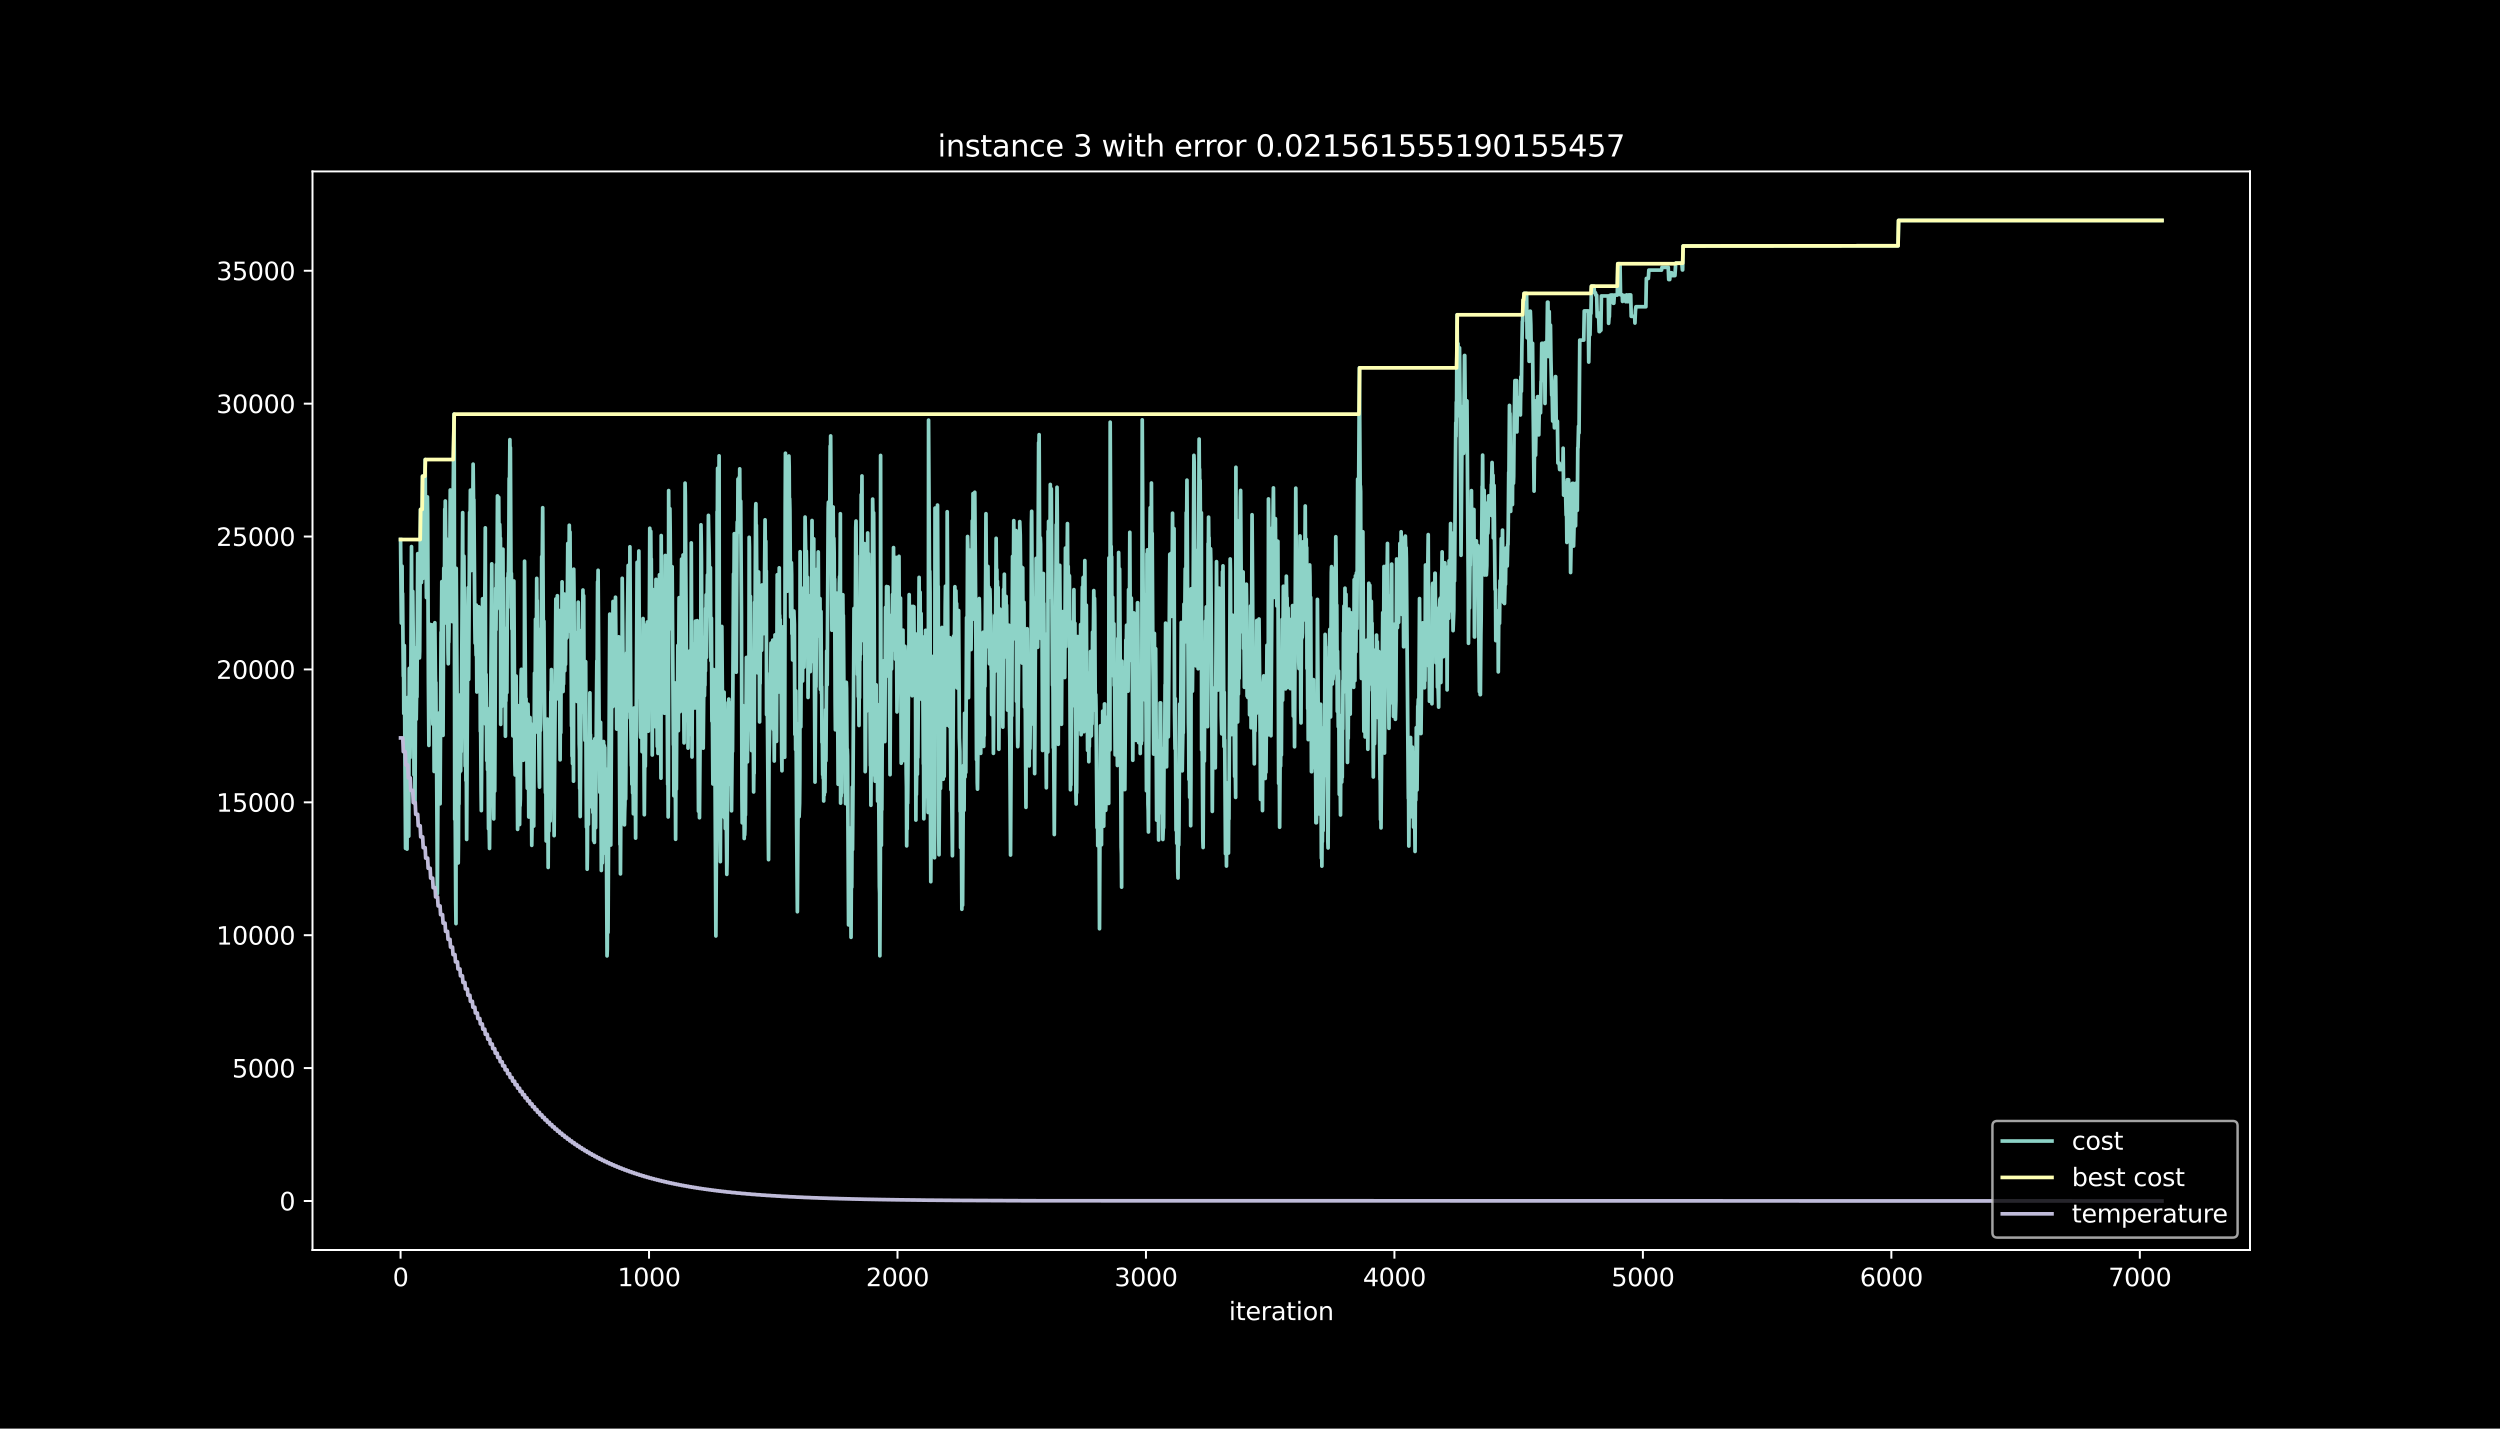 <?xml version="1.0" encoding="utf-8" standalone="no"?>
<!DOCTYPE svg PUBLIC "-//W3C//DTD SVG 1.1//EN"
  "http://www.w3.org/Graphics/SVG/1.1/DTD/svg11.dtd">
<svg height="576pt" version="1.1" viewBox="0 0 1008 576" width="1008pt" xmlns="http://www.w3.org/2000/svg" xmlns:xlink="http://www.w3.org/1999/xlink">
 <defs>
  <style type="text/css">*{stroke-linecap:butt;stroke-linejoin:round;}</style>
 </defs>
 <g id="figure_1">
  <g id="patch_1">
   <path d="M 0 576 
L 1008 576 
L 1008 0 
L 0 0 
z
"/>
  </g>
  <g id="axes_1">
   <g id="patch_2">
    <path d="M 126 504 
L 907.2 504 
L 907.2 69.12 
L 126 69.12 
z
"/>
   </g>
   <g id="matplotlib.axis_1">
    <g id="xtick_1">
     <g id="line2d_1">
      <defs>
       <path d="M 0 0 
L 0 3.5 
" id="mab36308a30" style="stroke:#ffffff;stroke-width:0.8;"/>
      </defs>
      <g>
       <use style="fill:#ffffff;stroke:#ffffff;stroke-width:0.8;" x="161.509" xlink:href="#mab36308a30" y="504"/>
      </g>
     </g>
     <g id="text_1">
      <!-- 0 -->
      <g style="fill:#ffffff;" transform="translate(158.328 518.598)scale(0.1 -0.1)">
       <defs>
        <path d="M 2034 4250 
Q 1547 4250 1301 3770 
Q 1056 3291 1056 2328 
Q 1056 1369 1301 889 
Q 1547 409 2034 409 
Q 2525 409 2770 889 
Q 3016 1369 3016 2328 
Q 3016 3291 2770 3770 
Q 2525 4250 2034 4250 
z
M 2034 4750 
Q 2819 4750 3233 4129 
Q 3647 3509 3647 2328 
Q 3647 1150 3233 529 
Q 2819 -91 2034 -91 
Q 1250 -91 836 529 
Q 422 1150 422 2328 
Q 422 3509 836 4129 
Q 1250 4750 2034 4750 
z
" id="DejaVuSans-30" transform="scale(0.016)"/>
       </defs>
       <use xlink:href="#DejaVuSans-30"/>
      </g>
     </g>
    </g>
    <g id="xtick_2">
     <g id="line2d_2">
      <g>
       <use style="fill:#ffffff;stroke:#ffffff;stroke-width:0.8;" x="261.69" xlink:href="#mab36308a30" y="504"/>
      </g>
     </g>
     <g id="text_2">
      <!-- 1000 -->
      <g style="fill:#ffffff;" transform="translate(248.965 518.598)scale(0.1 -0.1)">
       <defs>
        <path d="M 794 531 
L 1825 531 
L 1825 4091 
L 703 3866 
L 703 4441 
L 1819 4666 
L 2450 4666 
L 2450 531 
L 3481 531 
L 3481 0 
L 794 0 
L 794 531 
z
" id="DejaVuSans-31" transform="scale(0.016)"/>
       </defs>
       <use xlink:href="#DejaVuSans-31"/>
       <use x="63.623" xlink:href="#DejaVuSans-30"/>
       <use x="127.246" xlink:href="#DejaVuSans-30"/>
       <use x="190.869" xlink:href="#DejaVuSans-30"/>
      </g>
     </g>
    </g>
    <g id="xtick_3">
     <g id="line2d_3">
      <g>
       <use style="fill:#ffffff;stroke:#ffffff;stroke-width:0.8;" x="361.871" xlink:href="#mab36308a30" y="504"/>
      </g>
     </g>
     <g id="text_3">
      <!-- 2000 -->
      <g style="fill:#ffffff;" transform="translate(349.146 518.598)scale(0.1 -0.1)">
       <defs>
        <path d="M 1228 531 
L 3431 531 
L 3431 0 
L 469 0 
L 469 531 
Q 828 903 1448 1529 
Q 2069 2156 2228 2338 
Q 2531 2678 2651 2914 
Q 2772 3150 2772 3378 
Q 2772 3750 2511 3984 
Q 2250 4219 1831 4219 
Q 1534 4219 1204 4116 
Q 875 4013 500 3803 
L 500 4441 
Q 881 4594 1212 4672 
Q 1544 4750 1819 4750 
Q 2544 4750 2975 4387 
Q 3406 4025 3406 3419 
Q 3406 3131 3298 2873 
Q 3191 2616 2906 2266 
Q 2828 2175 2409 1742 
Q 1991 1309 1228 531 
z
" id="DejaVuSans-32" transform="scale(0.016)"/>
       </defs>
       <use xlink:href="#DejaVuSans-32"/>
       <use x="63.623" xlink:href="#DejaVuSans-30"/>
       <use x="127.246" xlink:href="#DejaVuSans-30"/>
       <use x="190.869" xlink:href="#DejaVuSans-30"/>
      </g>
     </g>
    </g>
    <g id="xtick_4">
     <g id="line2d_4">
      <g>
       <use style="fill:#ffffff;stroke:#ffffff;stroke-width:0.8;" x="462.052" xlink:href="#mab36308a30" y="504"/>
      </g>
     </g>
     <g id="text_4">
      <!-- 3000 -->
      <g style="fill:#ffffff;" transform="translate(449.327 518.598)scale(0.1 -0.1)">
       <defs>
        <path d="M 2597 2516 
Q 3050 2419 3304 2112 
Q 3559 1806 3559 1356 
Q 3559 666 3084 287 
Q 2609 -91 1734 -91 
Q 1441 -91 1130 -33 
Q 819 25 488 141 
L 488 750 
Q 750 597 1062 519 
Q 1375 441 1716 441 
Q 2309 441 2620 675 
Q 2931 909 2931 1356 
Q 2931 1769 2642 2001 
Q 2353 2234 1838 2234 
L 1294 2234 
L 1294 2753 
L 1863 2753 
Q 2328 2753 2575 2939 
Q 2822 3125 2822 3475 
Q 2822 3834 2567 4026 
Q 2313 4219 1838 4219 
Q 1578 4219 1281 4162 
Q 984 4106 628 3988 
L 628 4550 
Q 988 4650 1302 4700 
Q 1616 4750 1894 4750 
Q 2613 4750 3031 4423 
Q 3450 4097 3450 3541 
Q 3450 3153 3228 2886 
Q 3006 2619 2597 2516 
z
" id="DejaVuSans-33" transform="scale(0.016)"/>
       </defs>
       <use xlink:href="#DejaVuSans-33"/>
       <use x="63.623" xlink:href="#DejaVuSans-30"/>
       <use x="127.246" xlink:href="#DejaVuSans-30"/>
       <use x="190.869" xlink:href="#DejaVuSans-30"/>
      </g>
     </g>
    </g>
    <g id="xtick_5">
     <g id="line2d_5">
      <g>
       <use style="fill:#ffffff;stroke:#ffffff;stroke-width:0.8;" x="562.232" xlink:href="#mab36308a30" y="504"/>
      </g>
     </g>
     <g id="text_5">
      <!-- 4000 -->
      <g style="fill:#ffffff;" transform="translate(549.507 518.598)scale(0.1 -0.1)">
       <defs>
        <path d="M 2419 4116 
L 825 1625 
L 2419 1625 
L 2419 4116 
z
M 2253 4666 
L 3047 4666 
L 3047 1625 
L 3713 1625 
L 3713 1100 
L 3047 1100 
L 3047 0 
L 2419 0 
L 2419 1100 
L 313 1100 
L 313 1709 
L 2253 4666 
z
" id="DejaVuSans-34" transform="scale(0.016)"/>
       </defs>
       <use xlink:href="#DejaVuSans-34"/>
       <use x="63.623" xlink:href="#DejaVuSans-30"/>
       <use x="127.246" xlink:href="#DejaVuSans-30"/>
       <use x="190.869" xlink:href="#DejaVuSans-30"/>
      </g>
     </g>
    </g>
    <g id="xtick_6">
     <g id="line2d_6">
      <g>
       <use style="fill:#ffffff;stroke:#ffffff;stroke-width:0.8;" x="662.413" xlink:href="#mab36308a30" y="504"/>
      </g>
     </g>
     <g id="text_6">
      <!-- 5000 -->
      <g style="fill:#ffffff;" transform="translate(649.688 518.598)scale(0.1 -0.1)">
       <defs>
        <path d="M 691 4666 
L 3169 4666 
L 3169 4134 
L 1269 4134 
L 1269 2991 
Q 1406 3038 1543 3061 
Q 1681 3084 1819 3084 
Q 2600 3084 3056 2656 
Q 3513 2228 3513 1497 
Q 3513 744 3044 326 
Q 2575 -91 1722 -91 
Q 1428 -91 1123 -41 
Q 819 9 494 109 
L 494 744 
Q 775 591 1075 516 
Q 1375 441 1709 441 
Q 2250 441 2565 725 
Q 2881 1009 2881 1497 
Q 2881 1984 2565 2268 
Q 2250 2553 1709 2553 
Q 1456 2553 1204 2497 
Q 953 2441 691 2322 
L 691 4666 
z
" id="DejaVuSans-35" transform="scale(0.016)"/>
       </defs>
       <use xlink:href="#DejaVuSans-35"/>
       <use x="63.623" xlink:href="#DejaVuSans-30"/>
       <use x="127.246" xlink:href="#DejaVuSans-30"/>
       <use x="190.869" xlink:href="#DejaVuSans-30"/>
      </g>
     </g>
    </g>
    <g id="xtick_7">
     <g id="line2d_7">
      <g>
       <use style="fill:#ffffff;stroke:#ffffff;stroke-width:0.8;" x="762.594" xlink:href="#mab36308a30" y="504"/>
      </g>
     </g>
     <g id="text_7">
      <!-- 6000 -->
      <g style="fill:#ffffff;" transform="translate(749.869 518.598)scale(0.1 -0.1)">
       <defs>
        <path d="M 2113 2584 
Q 1688 2584 1439 2293 
Q 1191 2003 1191 1497 
Q 1191 994 1439 701 
Q 1688 409 2113 409 
Q 2538 409 2786 701 
Q 3034 994 3034 1497 
Q 3034 2003 2786 2293 
Q 2538 2584 2113 2584 
z
M 3366 4563 
L 3366 3988 
Q 3128 4100 2886 4159 
Q 2644 4219 2406 4219 
Q 1781 4219 1451 3797 
Q 1122 3375 1075 2522 
Q 1259 2794 1537 2939 
Q 1816 3084 2150 3084 
Q 2853 3084 3261 2657 
Q 3669 2231 3669 1497 
Q 3669 778 3244 343 
Q 2819 -91 2113 -91 
Q 1303 -91 875 529 
Q 447 1150 447 2328 
Q 447 3434 972 4092 
Q 1497 4750 2381 4750 
Q 2619 4750 2861 4703 
Q 3103 4656 3366 4563 
z
" id="DejaVuSans-36" transform="scale(0.016)"/>
       </defs>
       <use xlink:href="#DejaVuSans-36"/>
       <use x="63.623" xlink:href="#DejaVuSans-30"/>
       <use x="127.246" xlink:href="#DejaVuSans-30"/>
       <use x="190.869" xlink:href="#DejaVuSans-30"/>
      </g>
     </g>
    </g>
    <g id="xtick_8">
     <g id="line2d_8">
      <g>
       <use style="fill:#ffffff;stroke:#ffffff;stroke-width:0.8;" x="862.775" xlink:href="#mab36308a30" y="504"/>
      </g>
     </g>
     <g id="text_8">
      <!-- 7000 -->
      <g style="fill:#ffffff;" transform="translate(850.05 518.598)scale(0.1 -0.1)">
       <defs>
        <path d="M 525 4666 
L 3525 4666 
L 3525 4397 
L 1831 0 
L 1172 0 
L 2766 4134 
L 525 4134 
L 525 4666 
z
" id="DejaVuSans-37" transform="scale(0.016)"/>
       </defs>
       <use xlink:href="#DejaVuSans-37"/>
       <use x="63.623" xlink:href="#DejaVuSans-30"/>
       <use x="127.246" xlink:href="#DejaVuSans-30"/>
       <use x="190.869" xlink:href="#DejaVuSans-30"/>
      </g>
     </g>
    </g>
    <g id="text_9">
     <!-- iteration -->
     <g style="fill:#ffffff;" transform="translate(495.477 532.277)scale(0.1 -0.1)">
      <defs>
       <path d="M 603 3500 
L 1178 3500 
L 1178 0 
L 603 0 
L 603 3500 
z
M 603 4863 
L 1178 4863 
L 1178 4134 
L 603 4134 
L 603 4863 
z
" id="DejaVuSans-69" transform="scale(0.016)"/>
       <path d="M 1172 4494 
L 1172 3500 
L 2356 3500 
L 2356 3053 
L 1172 3053 
L 1172 1153 
Q 1172 725 1289 603 
Q 1406 481 1766 481 
L 2356 481 
L 2356 0 
L 1766 0 
Q 1100 0 847 248 
Q 594 497 594 1153 
L 594 3053 
L 172 3053 
L 172 3500 
L 594 3500 
L 594 4494 
L 1172 4494 
z
" id="DejaVuSans-74" transform="scale(0.016)"/>
       <path d="M 3597 1894 
L 3597 1613 
L 953 1613 
Q 991 1019 1311 708 
Q 1631 397 2203 397 
Q 2534 397 2845 478 
Q 3156 559 3463 722 
L 3463 178 
Q 3153 47 2828 -22 
Q 2503 -91 2169 -91 
Q 1331 -91 842 396 
Q 353 884 353 1716 
Q 353 2575 817 3079 
Q 1281 3584 2069 3584 
Q 2775 3584 3186 3129 
Q 3597 2675 3597 1894 
z
M 3022 2063 
Q 3016 2534 2758 2815 
Q 2500 3097 2075 3097 
Q 1594 3097 1305 2825 
Q 1016 2553 972 2059 
L 3022 2063 
z
" id="DejaVuSans-65" transform="scale(0.016)"/>
       <path d="M 2631 2963 
Q 2534 3019 2420 3045 
Q 2306 3072 2169 3072 
Q 1681 3072 1420 2755 
Q 1159 2438 1159 1844 
L 1159 0 
L 581 0 
L 581 3500 
L 1159 3500 
L 1159 2956 
Q 1341 3275 1631 3429 
Q 1922 3584 2338 3584 
Q 2397 3584 2469 3576 
Q 2541 3569 2628 3553 
L 2631 2963 
z
" id="DejaVuSans-72" transform="scale(0.016)"/>
       <path d="M 2194 1759 
Q 1497 1759 1228 1600 
Q 959 1441 959 1056 
Q 959 750 1161 570 
Q 1363 391 1709 391 
Q 2188 391 2477 730 
Q 2766 1069 2766 1631 
L 2766 1759 
L 2194 1759 
z
M 3341 1997 
L 3341 0 
L 2766 0 
L 2766 531 
Q 2569 213 2275 61 
Q 1981 -91 1556 -91 
Q 1019 -91 701 211 
Q 384 513 384 1019 
Q 384 1609 779 1909 
Q 1175 2209 1959 2209 
L 2766 2209 
L 2766 2266 
Q 2766 2663 2505 2880 
Q 2244 3097 1772 3097 
Q 1472 3097 1187 3025 
Q 903 2953 641 2809 
L 641 3341 
Q 956 3463 1253 3523 
Q 1550 3584 1831 3584 
Q 2591 3584 2966 3190 
Q 3341 2797 3341 1997 
z
" id="DejaVuSans-61" transform="scale(0.016)"/>
       <path d="M 1959 3097 
Q 1497 3097 1228 2736 
Q 959 2375 959 1747 
Q 959 1119 1226 758 
Q 1494 397 1959 397 
Q 2419 397 2687 759 
Q 2956 1122 2956 1747 
Q 2956 2369 2687 2733 
Q 2419 3097 1959 3097 
z
M 1959 3584 
Q 2709 3584 3137 3096 
Q 3566 2609 3566 1747 
Q 3566 888 3137 398 
Q 2709 -91 1959 -91 
Q 1206 -91 779 398 
Q 353 888 353 1747 
Q 353 2609 779 3096 
Q 1206 3584 1959 3584 
z
" id="DejaVuSans-6f" transform="scale(0.016)"/>
       <path d="M 3513 2113 
L 3513 0 
L 2938 0 
L 2938 2094 
Q 2938 2591 2744 2837 
Q 2550 3084 2163 3084 
Q 1697 3084 1428 2787 
Q 1159 2491 1159 1978 
L 1159 0 
L 581 0 
L 581 3500 
L 1159 3500 
L 1159 2956 
Q 1366 3272 1645 3428 
Q 1925 3584 2291 3584 
Q 2894 3584 3203 3211 
Q 3513 2838 3513 2113 
z
" id="DejaVuSans-6e" transform="scale(0.016)"/>
      </defs>
      <use xlink:href="#DejaVuSans-69"/>
      <use x="27.783" xlink:href="#DejaVuSans-74"/>
      <use x="66.992" xlink:href="#DejaVuSans-65"/>
      <use x="128.516" xlink:href="#DejaVuSans-72"/>
      <use x="169.629" xlink:href="#DejaVuSans-61"/>
      <use x="230.908" xlink:href="#DejaVuSans-74"/>
      <use x="270.117" xlink:href="#DejaVuSans-69"/>
      <use x="297.9" xlink:href="#DejaVuSans-6f"/>
      <use x="359.082" xlink:href="#DejaVuSans-6e"/>
     </g>
    </g>
   </g>
   <g id="matplotlib.axis_2">
    <g id="ytick_1">
     <g id="line2d_9">
      <defs>
       <path d="M 0 0 
L -3.5 0 
" id="m47a3edad0e" style="stroke:#ffffff;stroke-width:0.8;"/>
      </defs>
      <g>
       <use style="fill:#ffffff;stroke:#ffffff;stroke-width:0.8;" x="126" xlink:href="#m47a3edad0e" y="484.233"/>
      </g>
     </g>
     <g id="text_10">
      <!-- 0 -->
      <g style="fill:#ffffff;" transform="translate(112.638 488.032)scale(0.1 -0.1)">
       <use xlink:href="#DejaVuSans-30"/>
      </g>
     </g>
    </g>
    <g id="ytick_2">
     <g id="line2d_10">
      <g>
       <use style="fill:#ffffff;stroke:#ffffff;stroke-width:0.8;" x="126" xlink:href="#m47a3edad0e" y="430.653"/>
      </g>
     </g>
     <g id="text_11">
      <!-- 5000 -->
      <g style="fill:#ffffff;" transform="translate(93.55 434.452)scale(0.1 -0.1)">
       <use xlink:href="#DejaVuSans-35"/>
       <use x="63.623" xlink:href="#DejaVuSans-30"/>
       <use x="127.246" xlink:href="#DejaVuSans-30"/>
       <use x="190.869" xlink:href="#DejaVuSans-30"/>
      </g>
     </g>
    </g>
    <g id="ytick_3">
     <g id="line2d_11">
      <g>
       <use style="fill:#ffffff;stroke:#ffffff;stroke-width:0.8;" x="126" xlink:href="#m47a3edad0e" y="377.073"/>
      </g>
     </g>
     <g id="text_12">
      <!-- 10000 -->
      <g style="fill:#ffffff;" transform="translate(87.188 380.872)scale(0.1 -0.1)">
       <use xlink:href="#DejaVuSans-31"/>
       <use x="63.623" xlink:href="#DejaVuSans-30"/>
       <use x="127.246" xlink:href="#DejaVuSans-30"/>
       <use x="190.869" xlink:href="#DejaVuSans-30"/>
       <use x="254.492" xlink:href="#DejaVuSans-30"/>
      </g>
     </g>
    </g>
    <g id="ytick_4">
     <g id="line2d_12">
      <g>
       <use style="fill:#ffffff;stroke:#ffffff;stroke-width:0.8;" x="126" xlink:href="#m47a3edad0e" y="323.493"/>
      </g>
     </g>
     <g id="text_13">
      <!-- 15000 -->
      <g style="fill:#ffffff;" transform="translate(87.188 327.292)scale(0.1 -0.1)">
       <use xlink:href="#DejaVuSans-31"/>
       <use x="63.623" xlink:href="#DejaVuSans-35"/>
       <use x="127.246" xlink:href="#DejaVuSans-30"/>
       <use x="190.869" xlink:href="#DejaVuSans-30"/>
       <use x="254.492" xlink:href="#DejaVuSans-30"/>
      </g>
     </g>
    </g>
    <g id="ytick_5">
     <g id="line2d_13">
      <g>
       <use style="fill:#ffffff;stroke:#ffffff;stroke-width:0.8;" x="126" xlink:href="#m47a3edad0e" y="269.913"/>
      </g>
     </g>
     <g id="text_14">
      <!-- 20000 -->
      <g style="fill:#ffffff;" transform="translate(87.188 273.712)scale(0.1 -0.1)">
       <use xlink:href="#DejaVuSans-32"/>
       <use x="63.623" xlink:href="#DejaVuSans-30"/>
       <use x="127.246" xlink:href="#DejaVuSans-30"/>
       <use x="190.869" xlink:href="#DejaVuSans-30"/>
       <use x="254.492" xlink:href="#DejaVuSans-30"/>
      </g>
     </g>
    </g>
    <g id="ytick_6">
     <g id="line2d_14">
      <g>
       <use style="fill:#ffffff;stroke:#ffffff;stroke-width:0.8;" x="126" xlink:href="#m47a3edad0e" y="216.333"/>
      </g>
     </g>
     <g id="text_15">
      <!-- 25000 -->
      <g style="fill:#ffffff;" transform="translate(87.188 220.132)scale(0.1 -0.1)">
       <use xlink:href="#DejaVuSans-32"/>
       <use x="63.623" xlink:href="#DejaVuSans-35"/>
       <use x="127.246" xlink:href="#DejaVuSans-30"/>
       <use x="190.869" xlink:href="#DejaVuSans-30"/>
       <use x="254.492" xlink:href="#DejaVuSans-30"/>
      </g>
     </g>
    </g>
    <g id="ytick_7">
     <g id="line2d_15">
      <g>
       <use style="fill:#ffffff;stroke:#ffffff;stroke-width:0.8;" x="126" xlink:href="#m47a3edad0e" y="162.753"/>
      </g>
     </g>
     <g id="text_16">
      <!-- 30000 -->
      <g style="fill:#ffffff;" transform="translate(87.188 166.552)scale(0.1 -0.1)">
       <use xlink:href="#DejaVuSans-33"/>
       <use x="63.623" xlink:href="#DejaVuSans-30"/>
       <use x="127.246" xlink:href="#DejaVuSans-30"/>
       <use x="190.869" xlink:href="#DejaVuSans-30"/>
       <use x="254.492" xlink:href="#DejaVuSans-30"/>
      </g>
     </g>
    </g>
    <g id="ytick_8">
     <g id="line2d_16">
      <g>
       <use style="fill:#ffffff;stroke:#ffffff;stroke-width:0.8;" x="126" xlink:href="#m47a3edad0e" y="109.173"/>
      </g>
     </g>
     <g id="text_17">
      <!-- 35000 -->
      <g style="fill:#ffffff;" transform="translate(87.188 112.972)scale(0.1 -0.1)">
       <use xlink:href="#DejaVuSans-33"/>
       <use x="63.623" xlink:href="#DejaVuSans-35"/>
       <use x="127.246" xlink:href="#DejaVuSans-30"/>
       <use x="190.869" xlink:href="#DejaVuSans-30"/>
       <use x="254.492" xlink:href="#DejaVuSans-30"/>
      </g>
     </g>
    </g>
   </g>
   <g id="line2d_17">
    <path clip-path="url(#pbbfc4d2f31)" d="M 161.509 217.533 
L 161.81 251.213 
L 162.01 230.906 
L 162.11 228.26 
L 162.21 249.445 
L 162.311 239.286 
L 162.611 272.635 
L 162.711 264.48 
L 162.811 287.68 
L 163.012 260.258 
L 163.312 311.019 
L 163.513 342.053 
L 163.613 316.774 
L 163.713 342.053 
L 163.813 336.502 
L 163.913 316.302 
L 164.014 322.164 
L 164.114 342.364 
L 164.414 281.207 
L 164.715 328.99 
L 164.815 337.145 
L 165.015 269.484 
L 165.216 294.42 
L 165.316 305.458 
L 165.416 296.842 
L 165.516 271.992 
L 165.617 278.978 
L 165.917 220.383 
L 166.017 248.416 
L 166.117 243.969 
L 166.218 268.22 
L 166.418 238.44 
L 166.618 257.846 
L 166.718 266.462 
L 166.919 312.434 
L 167.019 305.447 
L 167.119 281.197 
L 167.32 324.05 
L 167.52 284.947 
L 167.62 261.211 
L 167.82 290.037 
L 168.021 275.142 
L 168.121 281.004 
L 168.422 223.234 
L 168.522 246.97 
L 168.722 243.83 
L 168.822 235.214 
L 168.922 238.858 
L 169.123 265.273 
L 169.223 262.551 
L 169.524 205.402 
L 169.624 232.975 
L 169.724 216.772 
L 169.824 219.483 
L 169.924 234.882 
L 170.024 210.632 
L 170.125 226.834 
L 170.325 192.007 
L 170.525 233.21 
L 170.626 210.01 
L 170.726 216.997 
L 170.826 212.068 
L 170.926 229.942 
L 171.026 225.773 
L 171.126 203.291 
L 171.227 220.115 
L 171.427 185.288 
L 171.627 230.724 
L 171.728 217.265 
L 171.928 240.937 
L 172.028 220.244 
L 172.128 228.399 
L 172.329 200.344 
L 172.429 207.213 
L 172.729 275.346 
L 172.93 300.55 
L 173.23 255.682 
L 173.33 273.685 
L 173.431 251.77 
L 173.531 275.506 
L 173.731 251.931 
L 173.831 251.931 
L 174.032 260.547 
L 174.132 251.931 
L 174.232 258.918 
L 174.432 283.415 
L 174.533 292.031 
L 174.633 274.821 
L 174.733 285.772 
L 174.833 265.08 
L 175.034 311.051 
L 175.334 251.085 
L 175.534 272.034 
L 175.635 277.896 
L 175.735 275.174 
L 175.835 292.384 
L 175.935 289.673 
L 176.236 339.727 
L 176.336 360.334 
L 176.536 328.197 
L 176.737 295.17 
L 176.837 297.881 
L 176.937 310.505 
L 177.037 304.643 
L 177.137 287.433 
L 177.237 290.155 
L 177.338 300.368 
L 177.438 324.104 
L 177.839 254.9 
L 177.939 260.761 
L 178.139 234.518 
L 178.239 234.518 
L 178.64 296.499 
L 178.941 229.063 
L 179.141 251.46 
L 179.341 205.242 
L 179.441 215.454 
L 179.542 201.995 
L 179.742 221.412 
L 179.842 224.134 
L 179.942 217.147 
L 180.043 241.397 
L 180.243 218.637 
L 180.343 234.036 
L 180.443 231.314 
L 180.644 263.129 
L 180.744 267.63 
L 180.844 256.239 
L 180.944 258.961 
L 181.044 253.099 
L 181.145 229.899 
L 181.245 245.662 
L 181.545 197.569 
L 181.746 215.861 
L 181.946 201.384 
L 182.046 211.543 
L 182.146 236.822 
L 182.247 225.784 
L 182.347 250.635 
L 182.547 200.505 
L 182.647 207.492 
L 183.048 166.985 
L 183.148 182.384 
L 183.349 330.372 
L 183.449 313.162 
L 183.749 364.256 
L 183.849 372.411 
L 183.95 229.149 
L 184.15 259.293 
L 184.751 347.936 
L 184.851 339.32 
L 184.951 315.584 
L 185.052 324.2 
L 185.252 293.563 
L 185.352 311.405 
L 185.552 280.168 
L 185.753 310.816 
L 185.853 292.974 
L 185.953 303.132 
L 186.554 206.688 
L 186.654 248.995 
L 186.755 225.795 
L 186.855 236.136 
L 187.055 224.23 
L 187.556 308.865 
L 187.656 292.331 
L 187.756 298.192 
L 187.857 314.727 
L 187.957 298.192 
L 188.157 338.463 
L 188.658 245.555 
L 188.758 236.94 
L 188.959 273.963 
L 189.359 206.603 
L 189.46 224.605 
L 189.66 197.623 
L 189.86 230.028 
L 189.96 212.186 
L 190.061 230.028 
L 190.161 212.818 
L 190.261 228.217 
L 190.461 207.053 
L 190.562 215.668 
L 190.762 187.142 
L 190.962 206.399 
L 191.062 201.47 
L 191.463 251.781 
L 191.563 259.315 
L 191.664 256.593 
L 191.764 257.021 
L 191.864 258.307 
L 191.964 264.169 
L 192.064 243.969 
L 192.265 279.021 
L 192.365 270.866 
L 192.465 247.666 
L 192.665 268.798 
L 192.766 254.975 
L 192.866 265.187 
L 193.066 244.677 
L 193.166 250.538 
L 193.266 267.362 
L 193.467 246.412 
L 193.667 294.86 
L 193.767 286.705 
L 193.968 318.692 
L 194.068 326.847 
L 194.368 285.301 
L 194.569 241.408 
L 194.669 263.322 
L 194.769 245.319 
L 195.07 287.873 
L 195.571 230.038 
L 195.671 212.829 
L 195.771 291.945 
L 195.971 271.917 
L 196.272 306.69 
L 196.372 285.504 
L 196.572 310.355 
L 196.673 292.352 
L 196.973 334.187 
L 197.073 323.15 
L 197.374 342.096 
L 198.275 227.338 
L 198.476 276.867 
L 198.576 269.881 
L 198.877 320.482 
L 198.977 323.203 
L 199.077 330.19 
L 199.277 297.367 
L 199.478 318.981 
L 199.878 237.154 
L 199.979 253.978 
L 200.179 227.617 
L 200.279 245.62 
L 200.379 237.465 
L 200.58 199.948 
L 200.68 207.385 
L 200.88 244.902 
L 201.081 200.516 
L 201.281 229.095 
L 201.481 211.435 
L 201.581 214.618 
L 201.682 234.186 
L 201.782 216.976 
L 201.882 292.084 
L 202.082 253.699 
L 202.183 259.561 
L 202.283 284.84 
L 202.784 221.423 
L 203.084 280.725 
L 203.184 257.525 
L 203.284 270.148 
L 203.385 253.324 
L 203.485 277.575 
L 203.585 271.713 
L 203.685 276.642 
L 203.785 296.842 
L 203.886 271.563 
L 203.986 282.6 
L 204.186 268.434 
L 204.386 279.236 
L 204.587 233.071 
L 204.687 238.622 
L 204.887 231.046 
L 204.988 233.693 
L 205.188 214.082 
L 205.288 192.897 
L 205.388 204.009 
L 205.589 177.251 
L 205.689 187.464 
L 205.789 180.477 
L 206.09 244.998 
L 206.19 231.174 
L 206.39 253.614 
L 206.49 235.772 
L 206.791 296.713 
L 207.091 236.972 
L 207.192 234.25 
L 207.592 306.915 
L 207.692 312.466 
L 207.893 276.16 
L 207.993 288.784 
L 208.093 272.581 
L 208.294 301.021 
L 208.394 285.622 
L 208.694 334.402 
L 208.794 329.472 
L 208.995 284.551 
L 209.295 326.29 
L 209.396 315.252 
L 209.496 332.462 
L 209.596 322.25 
L 209.696 324.896 
L 209.796 322.25 
L 210.097 272.581 
L 210.197 269.87 
L 210.297 293.07 
L 210.498 282.579 
L 210.698 293.52 
L 210.798 277.317 
L 210.998 306.54 
L 211.099 284.058 
L 211.199 295.095 
L 211.299 284.937 
L 211.399 293.091 
L 211.499 226.266 
L 211.9 284.626 
L 212.1 281.743 
L 212.201 304.225 
L 212.301 287.401 
L 212.501 312.273 
L 212.601 317.824 
L 212.701 296.638 
L 212.802 307.676 
L 212.902 283.94 
L 213.002 290.809 
L 213.202 329.419 
L 213.303 318.381 
L 213.403 329.419 
L 213.703 289.309 
L 213.803 300.26 
L 213.904 291.645 
L 214.104 318.199 
L 214.204 326.354 
L 214.304 323.632 
L 214.405 340.842 
L 214.605 327.136 
L 214.705 309.294 
L 215.006 330.33 
L 215.106 324.468 
L 215.206 333.084 
L 215.507 271.402 
L 215.707 295.438 
L 215.907 249.67 
L 216.007 266.494 
L 216.108 256.282 
L 216.208 267.234 
L 216.408 233.2 
L 216.508 247.023 
L 216.609 242.094 
L 216.709 259.304 
L 216.809 253.442 
L 217.009 295.342 
L 217.109 292.695 
L 217.21 295.342 
L 217.41 314.663 
L 217.51 317.385 
L 217.811 274.971 
L 217.911 294.538 
L 218.011 288.676 
L 218.312 244.762 
L 218.412 224.413 
L 218.512 225.538 
L 218.612 228.367 
L 218.813 204.706 
L 219.113 265.83 
L 219.213 268.477 
L 219.313 250.474 
L 219.614 291.752 
L 219.714 294.474 
L 219.915 319.603 
L 220.015 298.91 
L 220.215 339.084 
L 220.315 314.834 
L 220.415 324.993 
L 220.716 289.93 
L 221.016 349.758 
L 221.217 309.819 
L 221.317 335.098 
L 221.517 311.116 
L 221.618 322.153 
L 221.718 317.224 
L 221.818 331.047 
L 222.118 278.871 
L 222.219 283.801 
L 222.319 269.977 
L 222.72 318.52 
L 222.82 311.534 
L 222.92 293.691 
L 223.12 316.474 
L 223.22 313.752 
L 223.321 320.739 
L 223.421 336.941 
L 224.122 241.494 
L 224.222 249.456 
L 224.322 272.656 
L 224.523 253.046 
L 224.623 250.399 
L 224.723 240.187 
L 224.924 281.765 
L 225.024 261.565 
L 225.124 264.212 
L 225.324 246.102 
L 225.525 260.118 
L 225.825 306.369 
L 226.026 272.935 
L 226.126 295.417 
L 226.326 251.074 
L 226.526 256.507 
L 226.627 234.593 
L 226.727 256.507 
L 226.827 253.796 
L 227.027 278.818 
L 227.128 259.25 
L 227.228 275.785 
L 227.528 239.533 
L 227.729 270.438 
L 227.929 244.687 
L 228.029 267.887 
L 228.129 250.677 
L 228.23 257.664 
L 228.33 246.713 
L 228.43 255.639 
L 228.53 240.24 
L 228.63 257.064 
L 228.931 219.13 
L 229.031 221.841 
L 229.131 228.828 
L 229.231 249.434 
L 229.332 246.788 
L 229.532 211.778 
L 229.732 229.899 
L 229.832 214.5 
L 230.033 254.75 
L 230.133 234.55 
L 230.433 292.695 
L 230.534 268.445 
L 230.634 304.847 
L 230.734 296.938 
L 230.834 307.89 
L 230.934 305.179 
L 231.135 292.491 
L 231.235 314.973 
L 231.335 229.492 
L 231.435 238.108 
L 231.535 262.958 
L 231.636 257.096 
L 231.736 271.134 
L 231.936 260.322 
L 232.036 276.524 
L 232.237 256.228 
L 232.337 275.796 
L 232.437 255.103 
L 232.537 257.546 
L 232.637 282.825 
L 232.738 266.623 
L 232.838 279.246 
L 232.938 274.317 
L 233.138 242.79 
L 233.239 251.738 
L 233.539 299.917 
L 233.639 302.564 
L 233.739 317.963 
L 233.84 313.034 
L 233.94 329.236 
L 234.14 299.767 
L 234.441 271.97 
L 234.541 254.128 
L 234.641 259.679 
L 234.741 276.214 
L 235.042 237.893 
L 235.242 262.658 
L 235.342 240.176 
L 235.543 287.294 
L 235.643 267.727 
L 235.743 276.578 
L 235.843 298.492 
L 235.943 295.845 
L 236.044 289.984 
L 236.144 266.784 
L 236.344 315.649 
L 236.444 333.491 
L 236.545 320.867 
L 236.645 326.729 
L 236.745 350.465 
L 236.845 343.478 
L 236.945 322.785 
L 237.045 329.772 
L 237.146 309.165 
L 237.246 332.366 
L 237.446 304.59 
L 237.546 309.519 
L 237.747 302.532 
L 237.847 279.332 
L 237.947 298.899 
L 238.047 296.178 
L 238.147 302.039 
L 238.248 325.239 
L 238.348 300.989 
L 238.448 309.08 
L 238.548 298.867 
L 238.849 324.425 
L 238.949 306.422 
L 239.049 327.608 
L 239.149 324.886 
L 239.249 314.673 
L 239.35 338.924 
L 239.55 325.84 
L 239.65 339.663 
L 239.85 297.849 
L 239.951 315.852 
L 240.051 313.141 
L 240.151 333.748 
L 240.452 289.352 
L 240.652 266.451 
L 240.752 273.438 
L 240.952 234.55 
L 241.053 240.101 
L 241.153 229.942 
L 241.654 304.804 
L 241.754 299.875 
L 241.854 319.442 
L 242.054 301.396 
L 242.155 291.238 
L 242.455 350.979 
L 242.555 340.767 
L 242.656 317.031 
L 242.856 347.936 
L 242.956 342.385 
L 243.156 305.49 
L 243.257 321.542 
L 243.357 298.985 
L 243.557 314.073 
L 243.657 300.614 
L 243.758 316.817 
L 243.858 301.418 
L 244.158 344.1 
L 244.359 310.066 
L 244.759 385.42 
L 244.86 382.699 
L 244.96 357.848 
L 245.16 375.969 
L 245.861 247.613 
L 246.062 306.572 
L 246.262 340.724 
L 246.763 251.417 
L 246.963 285.001 
L 247.164 242.512 
L 247.264 267.362 
L 247.364 250.827 
L 247.564 278.968 
L 247.665 284.519 
L 247.765 276.364 
L 247.865 251.513 
L 247.965 275.764 
L 248.165 240.797 
L 248.466 275.131 
L 248.566 277.778 
L 248.666 293.981 
L 248.767 269.731 
L 248.867 274.413 
L 248.967 267.427 
L 249.067 283.961 
L 249.167 261.479 
L 249.368 279.964 
L 249.468 256.764 
L 249.668 284.326 
L 249.768 302.168 
L 249.969 340.488 
L 250.069 330.447 
L 250.169 352.362 
L 250.57 288.934 
L 250.77 317.995 
L 250.87 233.168 
L 250.971 241.783 
L 251.271 275.303 
L 251.371 300.153 
L 251.471 289.941 
L 251.572 292.663 
L 251.772 332.58 
L 251.872 327.029 
L 251.972 324.307 
L 252.173 300.968 
L 252.273 322.153 
L 252.674 263.226 
L 252.774 289.534 
L 252.974 251.631 
L 253.275 227.981 
L 253.375 236.597 
L 253.675 286.63 
L 253.776 280.768 
L 253.876 286.319 
L 253.976 220.458 
L 254.377 292.588 
L 254.577 308.694 
L 254.677 306.047 
L 254.777 316.206 
L 254.978 308.78 
L 255.078 319.731 
L 255.178 311.577 
L 255.278 314.298 
L 255.379 328.122 
L 255.479 325.4 
L 255.679 285.462 
L 255.879 313.463 
L 255.98 310.751 
L 256.08 300.539 
L 256.28 337.927 
L 256.881 226.716 
L 257.082 254.964 
L 257.282 263.012 
L 257.482 235.429 
L 257.582 222.162 
L 257.883 281.336 
L 257.983 263.333 
L 258.184 294.57 
L 258.284 297.281 
L 258.384 273.545 
L 258.584 297.217 
L 258.684 272.367 
L 258.785 279.353 
L 258.885 303.089 
L 259.085 294.506 
L 259.286 249.392 
L 259.786 328.508 
L 259.987 303.69 
L 260.087 288.291 
L 260.187 308.983 
L 260.287 298.031 
L 260.388 252.038 
L 260.488 262.272 
L 260.588 253.657 
L 260.788 274.349 
L 260.989 250.795 
L 261.389 294.817 
L 261.59 260.44 
L 261.69 273.063 
L 261.89 237.24 
L 261.99 212.989 
L 262.091 215.336 
L 262.191 223.491 
L 262.391 214.211 
L 262.491 228.035 
L 262.592 225.323 
L 262.692 242.533 
L 262.792 238.172 
L 262.992 304.429 
L 263.193 237.679 
L 263.293 261.929 
L 263.393 246.53 
L 263.493 249.981 
L 263.694 272.367 
L 263.894 244.151 
L 264.194 292.984 
L 264.395 255.51 
L 264.495 233.596 
L 264.996 300.946 
L 265.196 278.507 
L 265.296 303.786 
L 265.497 257.321 
L 265.597 282.6 
L 265.898 231.732 
L 266.198 282.493 
L 266.298 279.225 
L 266.499 313.763 
L 266.599 215.936 
L 266.799 274.435 
L 266.899 281.422 
L 267.1 255.864 
L 267.2 257.504 
L 267.3 240.679 
L 267.4 243.401 
L 267.601 280.629 
L 267.701 274.767 
L 267.801 277.414 
L 267.901 287.573 
L 268.202 223.984 
L 268.302 223.984 
L 268.602 272.152 
L 268.803 236.865 
L 269.203 316.259 
L 269.304 307.644 
L 269.404 329.397 
L 269.504 318.445 
L 269.604 197.805 
L 269.704 218.294 
L 269.805 205.67 
L 269.905 225.87 
L 270.005 225.291 
L 270.105 205.092 
L 270.205 213.707 
L 270.506 253.517 
L 270.606 236.982 
L 270.706 248.02 
L 270.806 245.309 
L 271.007 228.485 
L 271.508 300.314 
L 271.608 297.667 
L 271.708 320.867 
L 271.908 290.402 
L 272.009 298.557 
L 272.109 275.356 
L 272.409 338.399 
L 272.61 293.949 
L 272.71 318.199 
L 272.91 281.057 
L 273.01 293.681 
L 273.211 279.975 
L 273.311 260.247 
L 273.511 294.624 
L 273.812 240.979 
L 274.012 286.951 
L 274.112 269.741 
L 274.213 286.951 
L 274.413 246.391 
L 274.513 270.127 
L 274.814 225.431 
L 274.914 231.528 
L 275.014 252.135 
L 275.114 238.676 
L 275.315 246.252 
L 275.415 223.77 
L 275.515 230.435 
L 275.715 288.591 
L 275.815 299.542 
L 275.916 274.263 
L 276.016 290.798 
L 276.216 194.794 
L 276.316 199.776 
L 276.717 260.579 
L 276.817 265.198 
L 277.018 280.468 
L 277.118 282.086 
L 277.218 279.439 
L 277.318 282.086 
L 277.418 301.653 
L 277.619 269.205 
L 277.719 273.878 
L 277.819 271.231 
L 277.919 274.07 
L 278.12 262.476 
L 278.22 272.913 
L 278.32 296.113 
L 278.42 273.631 
L 278.62 296.07 
L 278.721 218.894 
L 279.021 305.222 
L 279.222 259.54 
L 279.322 282.022 
L 279.422 276.471 
L 279.622 283.715 
L 279.722 271.091 
L 279.823 284.551 
L 280.023 264.63 
L 280.123 264.79 
L 280.223 285.483 
L 280.324 275.271 
L 280.424 250.42 
L 280.524 260.579 
L 280.624 284.829 
L 280.724 264.222 
L 280.824 276.846 
L 280.925 265.894 
L 281.025 271.445 
L 281.125 250.26 
L 281.225 252.971 
L 281.626 327.083 
L 281.726 314.459 
L 281.826 308.908 
L 282.027 329.719 
L 282.427 280.307 
L 282.528 288.923 
L 282.628 211.596 
L 282.728 217.458 
L 282.828 226.074 
L 283.129 291.377 
L 283.329 265.294 
L 283.529 301.653 
L 283.83 270.92 
L 283.93 273.567 
L 284.03 280.554 
L 284.13 273.567 
L 284.231 276.289 
L 284.331 256.721 
L 284.431 270.545 
L 284.531 245.266 
L 284.631 257.021 
L 284.731 239.811 
L 284.832 265.09 
L 285.232 231.817 
L 285.333 231.817 
L 285.433 248.352 
L 285.633 207.792 
L 285.733 214.2 
L 285.934 222.151 
L 286.134 239.351 
L 286.334 237.015 
L 286.435 228.86 
L 286.635 266.409 
L 286.835 249.209 
L 287.036 290.787 
L 287.136 272.945 
L 287.436 316.099 
L 287.737 269.966 
L 287.837 282.59 
L 288.037 276.01 
L 288.138 280.939 
L 288.639 377.383 
L 288.939 328.036 
L 289.039 336.191 
L 289.139 206.303 
L 289.24 209.014 
L 289.34 188.814 
L 289.64 248.802 
L 289.941 183.799 
L 290.041 319.785 
L 290.141 319.174 
L 290.241 321.178 
L 290.442 347.422 
L 290.742 289.148 
L 291.043 252.585 
L 291.644 329.258 
L 291.945 279.064 
L 292.045 287.68 
L 292.245 329.933 
L 292.345 309.24 
L 292.445 334.091 
L 292.646 309.262 
L 293.047 352.544 
L 293.147 347.614 
L 293.547 283.276 
L 293.648 308.555 
L 293.848 281.861 
L 293.948 294.484 
L 294.048 291.763 
L 294.148 306.69 
L 294.349 283.361 
L 294.549 312.241 
L 294.649 309.594 
L 294.75 316.581 
L 294.85 310.719 
L 294.95 326.922 
L 295.25 297.142 
L 295.351 303.004 
L 295.751 231.41 
L 295.852 249.413 
L 296.052 215.175 
L 296.152 226.213 
L 296.252 219.226 
L 296.453 262.529 
L 296.553 238.279 
L 296.853 271.038 
L 297.154 216.59 
L 297.254 210.439 
L 297.454 213.364 
L 297.555 193.165 
L 297.655 213.364 
L 297.755 196.54 
L 297.855 214.543 
L 298.056 192.404 
L 298.156 209.228 
L 298.256 189.028 
L 298.356 205.231 
L 298.456 202.509 
L 298.556 210.664 
L 298.657 202.048 
L 298.957 247.859 
L 299.158 321.607 
L 299.258 331.765 
L 299.558 284.476 
L 299.759 330.126 
L 299.859 304.847 
L 300.059 338.088 
L 300.159 331.101 
L 300.26 336.652 
L 300.36 333.93 
L 300.46 320.471 
L 300.56 328.626 
L 300.961 265.08 
L 301.061 267.802 
L 301.161 265.08 
L 301.362 307.183 
L 301.662 267.577 
L 301.862 294.292 
L 301.963 277.082 
L 302.063 216.643 
L 302.163 220.555 
L 302.263 243.037 
L 302.363 240.272 
L 302.464 244.344 
L 302.564 240.433 
L 302.864 285.89 
L 303.065 302.661 
L 303.365 270.234 
L 303.465 288.076 
L 303.565 267.384 
L 303.866 319.313 
L 303.966 309.101 
L 304.066 311.823 
L 304.267 242.833 
L 304.367 264.748 
L 304.667 205.906 
L 304.768 203.077 
L 304.868 215.7 
L 304.968 211.736 
L 305.168 240.09 
L 305.269 237.368 
L 305.469 271.284 
L 305.569 258.661 
L 305.669 271.284 
L 305.87 230.606 
L 305.97 254.342 
L 306.07 237.304 
L 306.27 291.088 
L 306.371 268.605 
L 306.471 275.592 
L 306.671 241.644 
L 306.871 261.297 
L 306.972 248.384 
L 307.072 262.208 
L 307.272 235.857 
L 307.372 238.461 
L 307.473 254.664 
L 307.573 247.677 
L 307.673 249.317 
L 307.773 238.279 
L 307.973 255.478 
L 308.074 237.636 
L 308.174 243.187 
L 308.474 209.592 
L 308.675 236.05 
L 308.775 218.208 
L 308.875 238.815 
L 308.975 230.199 
L 309.075 288.151 
L 309.176 277.939 
L 309.376 281.754 
L 309.777 336.405 
L 309.877 346.618 
L 310.077 305.833 
L 310.478 285.258 
L 310.578 271.434 
L 310.678 276.117 
L 310.879 259.293 
L 311.079 278.764 
L 311.179 283.254 
L 311.279 293.413 
L 311.38 287.551 
L 311.58 258.104 
L 311.88 294.217 
L 311.981 273.031 
L 312.181 306.84 
L 312.482 255.993 
L 312.682 290.53 
L 312.882 264.147 
L 312.982 275.185 
L 313.083 298.921 
L 313.383 231.732 
L 313.483 239.747 
L 313.584 270.084 
L 313.784 258.425 
L 313.884 279.032 
L 314.185 228.956 
L 314.285 251.438 
L 314.385 248.095 
L 314.485 267.662 
L 314.585 249.82 
L 314.786 276.782 
L 314.886 279.429 
L 314.986 273.878 
L 315.186 305.233 
L 315.287 310.784 
L 315.387 254.825 
L 315.487 262.979 
L 315.587 252.767 
L 315.788 298.31 
L 315.888 289.694 
L 315.988 267.78 
L 316.188 300.646 
L 316.288 281.079 
L 316.389 305.329 
L 316.589 204.652 
L 316.689 182.738 
L 316.89 224.852 
L 316.99 206.849 
L 317.09 208.906 
L 317.19 226.116 
L 317.29 209.582 
L 317.491 238.365 
L 317.691 210.868 
L 317.791 224.691 
L 318.092 183.863 
L 318.192 188.16 
L 318.292 206.002 
L 318.392 201.073 
L 318.492 205.617 
L 318.793 248.791 
L 318.893 226.877 
L 318.993 237.09 
L 319.094 226.877 
L 319.194 231.807 
L 319.294 255.543 
L 319.394 246.927 
L 319.594 266.109 
L 319.795 248.909 
L 319.895 259.947 
L 319.995 256.571 
L 320.095 246.359 
L 320.296 251.792 
L 320.496 296.135 
L 320.596 293.488 
L 320.696 280.35 
L 320.797 302.264 
L 320.897 278.528 
L 321.197 332.066 
L 321.498 367.61 
L 321.999 291.859 
L 322.199 329.29 
L 322.299 326.568 
L 322.399 323.921 
L 322.5 312.884 
L 322.6 222.452 
L 322.8 288.162 
L 322.9 293.091 
L 323.201 237.111 
L 323.401 274.585 
L 323.501 249.734 
L 323.602 274.585 
L 323.702 256.582 
L 323.802 256.807 
L 323.902 265.423 
L 324.002 248.213 
L 324.203 269.023 
L 324.403 247.784 
L 324.603 208.478 
L 324.904 225.602 
L 325.004 242.812 
L 325.104 222.205 
L 325.205 227.756 
L 325.405 256.636 
L 325.605 232.739 
L 325.806 281.218 
L 326.006 252.467 
L 326.106 269.002 
L 326.206 260.847 
L 326.307 269.002 
L 326.407 249.434 
L 326.507 269.002 
L 326.607 252.799 
L 326.707 270.802 
L 326.807 264.94 
L 326.908 240.09 
L 327.008 262.004 
L 327.108 245.469 
L 327.208 251.331 
L 327.409 209.871 
L 327.609 246.745 
L 327.709 224.83 
L 327.909 254.825 
L 328.11 217.254 
L 328.21 267.073 
L 328.31 256.035 
L 328.611 315.338 
L 328.911 265.937 
L 329.011 276.889 
L 329.312 229.578 
L 329.412 253.314 
L 329.512 233.114 
L 329.613 253.314 
L 329.713 229.578 
L 329.813 239.736 
L 329.913 222.527 
L 330.113 256.046 
L 330.214 245.116 
L 330.314 247.838 
L 330.414 242.908 
L 330.514 256.732 
L 330.614 241.333 
L 330.815 277.993 
L 331.015 246.53 
L 331.215 279.557 
L 331.316 276.835 
L 331.416 299.317 
L 331.516 291.163 
L 331.716 312.359 
L 331.816 306.808 
L 331.917 313.795 
L 332.017 302.757 
L 332.117 322.957 
L 332.217 312.005 
L 332.317 320.621 
L 332.518 306.786 
L 332.618 319.41 
L 332.918 286.126 
L 333.019 306.733 
L 333.319 262.465 
L 333.419 265.187 
L 333.52 276.139 
L 333.92 205.134 
L 334.02 202.488 
L 334.221 213.279 
L 334.321 206.292 
L 334.421 229.492 
L 334.722 179.834 
L 334.822 197.676 
L 334.922 175.762 
L 335.423 254.117 
L 335.623 208.081 
L 335.824 220.619 
L 335.924 204.416 
L 336.124 238.954 
L 336.224 217.04 
L 336.325 222.902 
L 336.425 246.102 
L 336.525 233.478 
L 336.725 283.308 
L 336.826 294.259 
L 337.026 247.731 
L 337.126 257.889 
L 337.226 241.355 
L 337.326 259.357 
L 337.427 239.158 
L 337.527 244.087 
L 337.928 316.217 
L 338.428 235.171 
L 338.529 232.45 
L 338.629 235.171 
L 338.729 229.621 
L 338.829 207.138 
L 338.929 323.825 
L 339.029 313.613 
L 339.13 321.039 
L 339.23 316.967 
L 339.33 319.689 
L 339.43 298.503 
L 339.53 304.365 
L 339.631 286.522 
L 339.731 291.452 
L 339.831 239.79 
L 339.931 250.827 
L 340.031 248.116 
L 340.332 286.351 
L 340.432 286.351 
L 340.532 285.044 
L 340.632 303.925 
L 340.733 303.497 
L 340.833 304.483 
L 340.933 324.05 
L 341.133 297.592 
L 341.233 275.11 
L 341.334 277.617 
L 341.534 304.772 
L 341.634 302.125 
L 341.734 304.772 
L 342.135 372.926 
L 342.235 370.204 
L 342.335 354.805 
L 342.436 357.527 
L 342.636 333.866 
L 342.736 338.795 
L 342.836 362.531 
L 342.937 352.319 
L 343.137 377.93 
L 343.337 339.888 
L 343.437 357.73 
L 343.638 317.32 
L 343.738 342.599 
L 343.938 315.906 
L 344.339 245.319 
L 344.439 256.271 
L 344.74 249.809 
L 344.84 252.531 
L 345.04 212.796 
L 345.141 210.075 
L 345.341 234.271 
L 345.441 224.113 
L 345.742 271.949 
L 345.842 255.125 
L 346.042 280.864 
L 346.142 269.827 
L 346.343 292.513 
L 346.443 278.689 
L 346.543 281.4 
L 346.643 263.558 
L 346.743 266.205 
L 346.844 246.005 
L 346.944 263.847 
L 347.244 199.434 
L 347.345 221.348 
L 347.545 191.9 
L 347.745 244.366 
L 347.845 230.906 
L 347.946 239.072 
L 348.046 258.264 
L 348.146 221.937 
L 348.246 247.216 
L 348.446 219.194 
L 348.547 219.194 
L 348.647 240.144 
L 348.847 311.137 
L 348.947 308.49 
L 349.148 270.095 
L 349.348 286.823 
L 349.548 248.781 
L 349.649 256.936 
L 349.849 214.886 
L 349.949 239.136 
L 350.049 223.737 
L 350.15 243.937 
L 350.25 223.33 
L 350.55 274.371 
L 350.65 260.911 
L 350.951 308.64 
L 351.051 302.779 
L 351.151 324.693 
L 351.352 294.292 
L 351.452 311.416 
L 351.652 282.74 
L 351.853 201.234 
L 351.953 207.278 
L 352.053 222.344 
L 352.253 206.742 
L 352.454 244.055 
L 352.654 312.702 
L 352.754 309.98 
L 352.854 314.984 
L 352.955 290.134 
L 353.055 301.171 
L 353.255 276.117 
L 353.355 300.968 
L 353.456 288.344 
L 353.556 299.617 
L 353.656 283.983 
L 353.856 323.01 
L 354.157 297.088 
L 354.558 357.387 
L 354.658 360.099 
L 354.758 385.378 
L 354.958 346.275 
L 355.058 183.638 
L 355.259 324.296 
L 355.359 340.831 
L 355.459 318.349 
L 355.559 326.504 
L 355.86 268.445 
L 356.06 293.07 
L 356.261 266.451 
L 356.361 276.664 
L 356.561 266.966 
L 356.661 274.756 
L 356.762 299.007 
L 357.062 244.869 
L 357.162 265.476 
L 357.262 248.941 
L 357.363 254.492 
L 357.463 236.489 
L 357.663 271.316 
L 357.863 236.629 
L 357.964 243.616 
L 358.064 236.629 
L 358.164 261.908 
L 358.264 256.357 
L 358.364 272.892 
L 358.465 253.324 
L 358.565 262.411 
L 358.865 312.359 
L 359.166 250.474 
L 359.366 255.907 
L 359.466 269.731 
L 359.567 247.816 
L 359.667 252.746 
L 359.867 239.661 
L 359.967 262.144 
L 360.067 251.931 
L 360.268 220.791 
L 360.368 245.534 
L 360.468 241.237 
L 360.568 251.395 
L 360.769 232.546 
L 360.869 232.385 
L 360.969 242.598 
L 361.069 265.798 
L 361.27 224.755 
L 361.67 287.058 
L 361.871 266.687 
L 361.971 271.617 
L 362.071 263.001 
L 362.271 236.543 
L 362.372 240.84 
L 362.472 224.305 
L 362.672 275.967 
L 363.073 241.151 
L 363.373 307.729 
L 363.574 283.479 
L 363.674 294.656 
L 363.774 278.121 
L 363.874 288.333 
L 364.075 254.074 
L 364.375 306.647 
L 364.475 295.61 
L 364.576 301.471 
L 364.876 260.59 
L 364.976 274.049 
L 365.077 267.062 
L 365.377 311.769 
L 365.477 317.32 
L 365.577 341.056 
L 365.678 323.214 
L 365.778 334.252 
L 365.878 313.645 
L 365.978 323.857 
L 366.078 312.82 
L 366.379 262.669 
L 366.479 259.947 
L 366.579 239.747 
L 366.78 279.15 
L 366.88 273.288 
L 366.98 256.753 
L 367.08 276.953 
L 367.28 254.878 
L 367.381 265.09 
L 367.581 244.537 
L 367.781 280.522 
L 367.982 251.931 
L 368.082 269.773 
L 368.182 244.494 
L 368.382 268.359 
L 368.483 244.623 
L 368.583 260.022 
L 368.683 257.3 
L 368.783 271.124 
L 368.883 260.086 
L 368.984 273.545 
L 369.084 255.543 
L 369.284 330.651 
L 369.384 306.915 
L 369.484 320.374 
L 369.585 312.219 
L 369.685 287.369 
L 369.885 312.187 
L 369.985 291.58 
L 370.086 305.404 
L 370.586 232.803 
L 370.787 274.188 
L 370.987 238.783 
L 371.188 278.721 
L 371.388 247.366 
L 371.488 267.973 
L 371.588 257.814 
L 371.688 282.065 
L 371.989 256.775 
L 372.29 308.008 
L 372.39 305.297 
L 372.49 330.147 
L 372.59 324.596 
L 372.69 306.594 
L 372.79 314.748 
L 372.991 272.956 
L 373.091 277.885 
L 373.191 254.149 
L 373.291 258.222 
L 373.492 281.422 
L 373.592 302.029 
L 373.692 282.461 
L 373.792 313.88 
L 373.892 308.019 
L 373.993 321.478 
L 374.093 316.549 
L 374.193 327.586 
L 374.293 319.678 
L 374.393 169.397 
L 374.794 238.461 
L 374.894 230.306 
L 374.994 238.922 
L 375.195 333.587 
L 375.295 355.501 
L 375.896 264.683 
L 376.197 311.823 
L 376.397 290.927 
L 376.597 308.137 
L 376.798 345.846 
L 376.898 322.646 
L 376.998 204.856 
L 377.098 229.106 
L 377.198 204.856 
L 377.299 234.936 
L 377.399 232.289 
L 377.499 240.444 
L 377.599 222.441 
L 377.799 239.586 
L 378 203.645 
L 378.2 241.955 
L 378.3 236.404 
L 378.501 336.03 
L 378.601 344.646 
L 379.002 295.835 
L 379.202 317.91 
L 379.503 263.89 
L 379.703 273.599 
L 379.803 252.992 
L 380.104 280.757 
L 380.204 288.912 
L 380.304 314.191 
L 380.404 290.991 
L 380.504 307.526 
L 380.605 301.975 
L 380.705 313.012 
L 380.905 279.579 
L 381.105 244.516 
L 381.206 236.361 
L 381.406 283.126 
L 381.506 262.926 
L 381.606 285.408 
L 381.707 272.785 
L 381.807 292.352 
L 381.907 206.324 
L 382.308 285.601 
L 382.408 264.994 
L 382.508 267.641 
L 382.608 287.208 
L 382.708 267.641 
L 382.809 292.92 
L 383.009 257.118 
L 383.309 305.243 
L 383.41 318.413 
L 383.51 298.214 
L 384.011 345.043 
L 384.512 256.432 
L 384.612 277.039 
L 384.712 274.317 
L 385.012 236.564 
L 385.213 266.366 
L 385.413 238.204 
L 385.513 244.066 
L 385.614 266.548 
L 385.714 243.348 
L 385.914 277.371 
L 386.014 255.457 
L 386.114 270.856 
L 386.515 246.166 
L 386.816 297.56 
L 387.016 302.929 
L 387.116 327.179 
L 387.216 318.563 
L 387.317 341.763 
L 387.517 317.727 
L 387.818 366.614 
L 387.918 345.428 
L 388.118 364.996 
L 388.419 314.127 
L 388.519 308.576 
L 388.719 326.729 
L 388.92 287.594 
L 389.12 313.259 
L 389.22 295.256 
L 389.32 297.967 
L 389.42 311.426 
L 389.721 249.006 
L 389.821 267.009 
L 389.921 264.362 
L 390.122 216.311 
L 390.222 219.848 
L 390.522 281.282 
L 390.723 246.82 
L 390.823 257.032 
L 391.023 221.819 
L 391.124 239.822 
L 391.224 228.785 
L 391.524 261.908 
L 391.624 251.749 
L 391.725 228.013 
L 391.825 245.855 
L 391.925 234.818 
L 392.025 209.967 
L 392.125 234.818 
L 392.226 223.866 
L 392.326 199.016 
L 392.526 249.617 
L 392.626 227.702 
L 392.726 238.74 
L 392.927 219.087 
L 393.027 198.48 
L 393.428 250.731 
L 393.628 286.105 
L 393.728 306.304 
L 393.828 288.301 
L 394.029 315.541 
L 394.129 318.188 
L 394.53 279.986 
L 394.63 277.339 
L 394.83 241.333 
L 394.93 247.731 
L 395.031 286.287 
L 395.131 266.087 
L 395.231 295.513 
L 395.331 292.791 
L 395.431 303.743 
L 395.632 272.817 
L 395.732 265.83 
L 395.932 281.786 
L 396.032 284.39 
L 396.133 289.941 
L 396.233 269.248 
L 396.333 277.403 
L 396.433 254.921 
L 396.633 300.957 
L 396.734 290.745 
L 396.834 296.606 
L 396.934 271.327 
L 397.034 273.974 
L 397.134 276.696 
L 397.435 228.302 
L 397.535 207.117 
L 397.836 251.01 
L 397.936 248.363 
L 398.136 260.729 
L 398.337 228.377 
L 398.537 251.878 
L 398.637 249.167 
L 398.737 236.757 
L 398.938 267.662 
L 399.038 259.507 
L 399.138 237.593 
L 399.238 241.547 
L 399.338 261.115 
L 399.439 247.656 
L 399.639 269.848 
L 399.739 266.977 
L 399.839 288.162 
L 400.04 266.023 
L 400.14 266.751 
L 400.24 283.961 
L 400.34 264.64 
L 400.541 303.743 
L 400.841 260 
L 400.941 270.159 
L 401.041 248.245 
L 401.142 270.727 
L 401.242 253.517 
L 401.342 266.977 
L 401.643 217.051 
L 401.843 240.604 
L 401.943 229.653 
L 402.043 250.838 
L 402.143 234.303 
L 402.344 261.672 
L 402.444 236.822 
L 402.745 302.114 
L 403.045 255.735 
L 403.145 245.577 
L 403.346 264.351 
L 403.446 255.735 
L 403.546 261.597 
L 403.646 277.8 
L 403.846 247.173 
L 403.947 249.884 
L 404.047 269.452 
L 404.147 263.901 
L 404.247 269.452 
L 404.347 293.188 
L 404.648 237.625 
L 404.748 248.663 
L 404.948 231.517 
L 405.149 264.876 
L 405.349 260.408 
L 405.55 253.099 
L 405.65 240.476 
L 405.75 264.212 
L 405.85 244.012 
L 406.05 262.99 
L 406.151 265.712 
L 406.251 286.319 
L 406.351 268.316 
L 406.451 278.528 
L 406.551 275.806 
L 406.752 252.071 
L 407.052 291.966 
L 407.152 297.517 
L 407.453 344.753 
L 407.854 271.788 
L 407.954 288.612 
L 408.254 224.338 
L 408.455 257.739 
L 408.755 209.925 
L 408.956 254.771 
L 409.156 235.997 
L 409.256 219.172 
L 409.356 241.087 
L 409.657 213.932 
L 409.757 224.091 
L 409.857 282.772 
L 409.958 260.29 
L 410.058 263.43 
L 410.258 296.124 
L 410.358 301.053 
L 410.458 298.407 
L 410.959 228.795 
L 411.06 234.046 
L 411.16 210.31 
L 411.36 215.808 
L 411.56 235.279 
L 411.661 228.292 
L 411.761 253.142 
L 411.861 239.319 
L 411.961 259.925 
L 412.061 242.083 
L 412.161 267.362 
L 412.362 228.967 
L 412.462 248.534 
L 412.562 242.673 
L 412.662 253.624 
L 412.863 242.823 
L 413.063 285.076 
L 413.163 268.252 
L 413.263 282.075 
L 413.364 279.364 
L 413.664 325.529 
L 413.865 260.161 
L 413.965 258.94 
L 414.065 261.661 
L 414.165 253.506 
L 414.365 281.1 
L 414.466 264.565 
L 414.967 308.801 
L 415.167 281.615 
L 415.267 301.814 
L 415.367 293.199 
L 415.467 268.348 
L 415.668 292.159 
L 415.868 211.082 
L 415.968 206.152 
L 416.369 271.649 
L 416.569 244.912 
L 416.67 250.463 
L 416.77 243.476 
L 416.87 246.198 
L 417.171 311.93 
L 417.571 240.819 
L 417.671 245.748 
L 417.772 225.141 
L 417.872 245.834 
L 417.972 235.621 
L 418.072 238.333 
L 418.172 258.94 
L 418.273 254.01 
L 418.373 260.997 
L 418.773 178.473 
L 418.874 183.402 
L 418.974 175.248 
L 419.274 245.416 
L 419.375 233.66 
L 419.475 216.836 
L 419.575 219.483 
L 419.775 257.493 
L 419.875 235.011 
L 419.976 243.166 
L 420.076 235.011 
L 420.376 302.607 
L 420.477 296.746 
L 420.577 279.921 
L 420.677 231.239 
L 420.777 256.089 
L 420.877 243.294 
L 421.178 292.62 
L 421.278 281.668 
L 421.378 298.235 
L 421.578 276.996 
L 421.879 317.642 
L 422.18 255.575 
L 422.28 264.19 
L 422.48 303.218 
L 422.58 214.189 
L 422.68 230.392 
L 422.781 210.192 
L 422.881 216.054 
L 422.981 210.192 
L 423.081 217.061 
L 423.282 240.765 
L 423.482 195.329 
L 423.582 214.897 
L 423.682 204.684 
L 423.782 213.3 
L 423.883 197.097 
L 424.384 276.267 
L 424.484 270.716 
L 424.584 279.568 
L 424.684 301.482 
L 424.784 290.445 
L 425.085 336.491 
L 425.385 292.309 
L 425.886 211.553 
L 425.986 228.763 
L 426.187 196.454 
L 426.287 207.492 
L 426.487 277.96 
L 426.588 275.249 
L 426.688 300.1 
L 426.788 275.249 
L 426.888 289.073 
L 427.189 238.15 
L 427.289 227.938 
L 427.589 269.934 
L 427.69 264.072 
L 427.89 275.485 
L 427.99 292.02 
L 428.19 259.829 
L 428.291 272.452 
L 428.391 269.806 
L 428.491 246.605 
L 428.591 256.818 
L 428.691 248.202 
L 428.792 270.116 
L 428.892 261.961 
L 428.992 270.116 
L 429.192 253.614 
L 429.292 273.181 
L 429.593 220.973 
L 429.793 260.74 
L 429.894 240.54 
L 429.994 243.187 
L 430.094 227.788 
L 430.194 232.717 
L 430.394 211.103 
L 430.595 246.316 
L 430.695 228.313 
L 430.895 251.963 
L 430.995 231.86 
L 431.096 245.684 
L 431.196 232.225 
L 431.597 318.435 
L 431.697 303.036 
L 431.797 316.495 
L 431.997 273.374 
L 432.097 279.236 
L 432.198 276.514 
L 432.298 284.669 
L 432.699 250.57 
L 432.799 270.138 
L 432.999 237.733 
L 433.199 274.488 
L 433.3 274.488 
L 433.4 251.288 
L 433.6 287.112 
L 433.801 319.238 
L 433.901 324.168 
L 434.001 306.165 
L 434.101 319.624 
L 434.502 256.657 
L 434.702 281.647 
L 434.802 263.644 
L 434.903 281.486 
L 435.003 272.87 
L 435.203 294.131 
L 435.403 271.359 
L 435.504 292.052 
L 435.704 251.803 
L 435.904 296.22 
L 436.405 236.682 
L 436.505 256.882 
L 436.706 232.9 
L 437.006 295.031 
L 437.107 232.503 
L 437.207 239.04 
L 437.307 244.023 
L 437.407 226.02 
L 437.607 271.477 
L 437.708 260.525 
L 437.808 263.247 
L 437.908 260.536 
L 438.008 244.001 
L 438.209 281.229 
L 438.309 271.07 
L 438.509 302.543 
L 438.709 288.548 
L 438.81 288.216 
L 438.91 289.909 
L 439.01 307.119 
L 439.11 298.503 
L 439.21 301.011 
L 439.31 289.898 
L 439.411 291.623 
L 439.511 297.174 
L 439.611 292.245 
L 439.711 262.669 
L 440.012 296.692 
L 440.212 275.689 
L 440.312 291.891 
L 440.513 254.867 
L 440.613 257.579 
L 440.713 271.038 
L 441.014 238.118 
L 441.214 251.149 
L 441.314 241.247 
L 441.414 248.073 
L 441.615 286.48 
L 441.815 280.071 
L 441.915 285.622 
L 442.316 333.694 
L 442.416 315.852 
L 442.516 318.499 
L 442.616 340.981 
L 442.717 338.334 
L 442.817 327.383 
L 442.917 337.595 
L 443.017 323.771 
L 443.117 326.482 
L 443.318 374.469 
L 443.718 292.631 
L 443.919 318.488 
L 444.019 315.766 
L 444.119 340.617 
L 444.219 318.135 
L 444.32 320.782 
L 444.42 326.643 
L 444.62 286.726 
L 444.82 319.635 
L 444.921 316.924 
L 445.021 333.126 
L 445.121 322.968 
L 445.321 283.833 
L 445.422 283.833 
L 445.622 324.768 
L 445.722 322.046 
L 445.822 326.729 
L 445.922 323.686 
L 446.023 311.062 
L 446.123 323.686 
L 446.223 318.756 
L 446.323 321.467 
L 446.423 300.775 
L 446.524 314.234 
L 446.624 307.247 
L 446.724 312.177 
L 446.824 288.976 
L 447.024 323.943 
L 447.125 224.959 
L 447.225 227.177 
L 447.325 238.215 
L 447.525 302.393 
L 447.626 170.211 
L 447.926 239.822 
L 448.026 220.255 
L 448.126 245.105 
L 448.227 224.498 
L 448.327 255.157 
L 448.427 248.17 
L 448.527 261.994 
L 448.627 240.808 
L 448.828 272.527 
L 448.928 267.598 
L 449.128 251.513 
L 449.228 276.364 
L 449.329 269.377 
L 449.429 276.75 
L 449.629 304.343 
L 449.729 297.356 
L 449.829 277.157 
L 450.03 299.917 
L 450.13 294.056 
L 450.23 270.856 
L 450.531 308.651 
L 450.731 257.407 
L 450.931 284.486 
L 451.032 222.762 
L 451.332 250.088 
L 451.432 229.395 
L 451.633 261.201 
L 452.033 341.528 
L 452.134 344.239 
L 452.234 357.698 
L 452.334 266.569 
L 452.434 280.029 
L 452.534 268.991 
L 452.735 306.872 
L 452.835 290.337 
L 452.935 306.872 
L 453.135 290.691 
L 453.236 298.782 
L 453.336 318.349 
L 453.436 310.194 
L 453.536 318.349 
L 453.937 258.061 
L 454.137 260.708 
L 454.237 252.092 
L 454.338 276.942 
L 454.538 254.557 
L 454.638 254.557 
L 454.839 278.668 
L 455.039 237.722 
L 455.139 242.651 
L 455.239 266.387 
L 455.339 260.836 
L 455.54 214.618 
L 455.74 261.554 
L 455.941 242.083 
L 456.041 250.538 
L 456.141 241.13 
L 456.241 252.081 
L 456.341 249.359 
L 456.642 284.058 
L 456.742 306.54 
L 457.143 247.12 
L 457.443 284.787 
L 457.744 253.967 
L 457.944 291.527 
L 458.044 298.514 
L 458.345 262.508 
L 458.445 265.873 
L 458.645 243.026 
L 458.746 243.026 
L 458.946 276.546 
L 459.146 299.457 
L 459.447 281.829 
L 459.547 292.781 
L 459.647 278.957 
L 459.747 303.807 
L 459.848 286.683 
L 459.948 289.512 
L 460.048 278.475 
L 460.148 299.907 
L 460.248 291.752 
L 460.348 298.739 
L 460.549 169.279 
L 460.95 245.673 
L 461.15 276.139 
L 461.25 262.315 
L 461.35 280.318 
L 461.45 262.315 
L 461.551 279.525 
L 461.651 271.37 
L 461.751 282.322 
L 461.851 239.769 
L 462.252 318.842 
L 462.352 318.842 
L 462.452 223.255 
L 462.552 237.079 
L 462.653 221.68 
L 462.853 324.125 
L 462.953 326.836 
L 463.053 335.452 
L 463.254 289.48 
L 463.354 223.255 
L 463.454 233.414 
L 463.554 230.767 
L 463.755 204.684 
L 463.955 233.339 
L 464.055 212.646 
L 464.155 215.358 
L 464.256 194.751 
L 464.356 223.041 
L 464.556 215.036 
L 464.857 266.548 
L 464.957 274.863 
L 465.157 304.054 
L 465.458 255.382 
L 465.658 297.989 
L 465.858 269.698 
L 465.959 261.543 
L 466.359 330.694 
L 466.46 312.691 
L 466.56 330.694 
L 466.76 303.722 
L 466.86 298.792 
L 467.161 338.688 
L 467.361 310.912 
L 467.561 327.811 
L 467.762 283.393 
L 467.862 308.672 
L 467.962 283.393 
L 468.163 319.999 
L 468.263 318.96 
L 468.363 325.947 
L 468.463 307.944 
L 468.563 310.655 
L 468.663 307.944 
L 468.764 313.195 
L 468.864 338.474 
L 469.064 332.612 
L 469.164 333.78 
L 469.365 301.632 
L 469.565 308.319 
L 469.765 276.096 
L 469.866 276.096 
L 469.966 251.245 
L 470.066 300.41 
L 470.166 285.29 
L 470.367 309.187 
L 470.567 283.994 
L 470.667 286.705 
L 470.867 275.903 
L 471.068 297.099 
L 471.669 223.48 
L 471.769 223.48 
L 471.869 245.962 
L 472.07 233.339 
L 472.17 223.127 
L 472.37 248.524 
L 472.47 228.324 
L 472.571 238.483 
L 472.771 206.924 
L 472.971 240.829 
L 473.071 223.62 
L 473.172 226.341 
L 473.272 233.328 
L 473.372 213.129 
L 473.572 287.069 
L 473.773 301.889 
L 473.873 281.69 
L 474.173 334.755 
L 474.274 317.931 
L 474.374 323.482 
L 474.474 340.017 
L 474.674 311.266 
L 474.875 351.29 
L 474.975 354.012 
L 475.175 321.146 
L 475.275 340.713 
L 475.376 332.558 
L 475.676 283.854 
L 475.776 286.501 
L 475.977 304.44 
L 476.277 250.978 
L 476.377 285.129 
L 476.478 268.305 
L 476.678 310.805 
L 476.778 303.818 
L 476.978 292.781 
L 477.079 295.492 
L 477.279 267.33 
L 477.379 243.594 
L 477.479 258.993 
L 477.58 248.781 
L 477.68 251.61 
L 477.88 229.331 
L 478.08 258.779 
L 478.281 206.688 
L 478.381 220.93 
L 478.581 193.593 
L 478.882 247.731 
L 478.982 257.943 
L 479.182 291.377 
L 479.283 296.306 
L 479.383 314.309 
L 479.483 293.616 
L 479.683 321.478 
L 479.884 288.087 
L 480.084 332.933 
L 480.184 313.366 
L 480.284 237.4 
L 480.385 240.24 
L 480.485 242.951 
L 480.585 260.793 
L 480.685 258.082 
L 480.785 278.689 
L 480.986 257.525 
L 481.386 183.595 
L 481.487 186.317 
L 481.787 238.408 
L 482.188 268.455 
L 482.388 241.419 
L 482.488 258.243 
L 482.689 224.884 
L 482.789 245.084 
L 482.889 221.884 
L 483.09 269.645 
L 483.49 177.026 
L 483.59 195.029 
L 483.691 189.168 
L 483.791 211.65 
L 483.891 193.647 
L 484.192 242.683 
L 484.392 206.742 
L 484.492 302.393 
L 484.592 278.657 
L 484.993 338.999 
L 485.093 341.721 
L 485.394 279.836 
L 485.594 306.883 
L 485.794 270.009 
L 485.895 267.298 
L 485.995 250.474 
L 486.095 271.081 
L 486.195 268.359 
L 486.395 244.687 
L 486.696 272.967 
L 486.796 265.98 
L 486.896 292.984 
L 486.997 272.785 
L 487.097 219.172 
L 487.197 224.723 
L 487.297 208.521 
L 487.397 219.472 
L 487.497 216.761 
L 487.798 262.272 
L 487.898 255.285 
L 488.099 221.262 
L 488.199 225.87 
L 488.499 265.144 
L 488.8 327.158 
L 489.1 278.743 
L 489.301 308.522 
L 489.501 277.425 
L 489.601 280.136 
L 489.701 302.618 
L 489.802 291.58 
L 490.002 309.605 
L 490.503 226.449 
L 490.703 255.628 
L 490.803 244.591 
L 490.904 265.198 
L 491.004 257.043 
L 491.104 278.228 
L 491.204 255.028 
L 491.304 257.675 
L 491.405 254.964 
L 491.505 237.122 
L 491.605 255.125 
L 491.705 248.138 
L 491.905 263.279 
L 492.006 246.745 
L 492.106 253.035 
L 492.206 240.412 
L 492.406 288.505 
L 492.607 295.899 
L 492.907 230.489 
L 493.007 252.403 
L 493.108 228.152 
L 493.508 301.021 
L 493.609 279.107 
L 493.709 301.021 
L 493.809 298.31 
L 494.109 344.228 
L 494.21 338.367 
L 494.31 320.364 
L 494.51 349.19 
L 494.71 315.67 
L 494.911 332.494 
L 495.011 343.532 
L 495.111 338.602 
L 495.312 343.96 
L 495.412 324.393 
L 495.512 330.254 
L 496.013 225.366 
L 496.113 230.296 
L 496.313 272.988 
L 496.414 264.373 
L 496.514 272.988 
L 496.614 296.188 
L 496.914 248.009 
L 497.015 271.209 
L 497.215 252.456 
L 497.315 252.746 
L 497.816 313.055 
L 497.916 295.845 
L 498.117 313.548 
L 498.217 321.51 
L 498.317 188.407 
L 498.417 245.609 
L 498.517 234.571 
L 498.618 209.721 
L 499.018 291.098 
L 499.219 261.876 
L 499.319 279.879 
L 499.419 259.679 
L 499.619 273.503 
L 499.72 263.622 
L 499.82 211.178 
L 499.92 224.638 
L 500.12 200.387 
L 500.22 197.74 
L 500.421 231.432 
L 500.521 234.078 
L 500.621 254.685 
L 500.721 236.843 
L 500.822 253.667 
L 500.922 243.455 
L 501.122 250.806 
L 501.222 230.606 
L 501.423 261.511 
L 501.523 244.301 
L 501.723 277.125 
L 501.924 243.733 
L 502.024 263.301 
L 502.124 246.52 
L 502.324 271.37 
L 502.525 235.546 
L 502.625 243.455 
L 502.825 280.65 
L 502.925 258.736 
L 503.126 281.218 
L 503.226 278.571 
L 503.326 258.372 
L 503.526 263.74 
L 503.627 277.564 
L 503.727 272.013 
L 503.827 288.216 
L 504.027 261.254 
L 504.127 266.805 
L 504.228 244.323 
L 504.428 293.424 
L 504.628 257.064 
L 504.829 207.535 
L 505.029 234.346 
L 505.33 288.869 
L 505.43 278.657 
L 505.73 307.987 
L 505.931 282.14 
L 506.031 294.763 
L 506.231 283.726 
L 506.331 278.175 
L 506.432 264.469 
L 506.532 287.669 
L 506.732 250.195 
L 506.933 278.989 
L 507.033 272.002 
L 507.133 280.157 
L 507.233 262.154 
L 507.333 267.705 
L 507.534 252.306 
L 507.634 249.584 
L 508.135 300.41 
L 508.235 322.325 
L 508.435 282.408 
L 508.535 282.408 
L 508.736 305.961 
L 508.836 285.354 
L 509.036 326.836 
L 509.337 275.871 
L 509.537 272.506 
L 509.738 291.752 
L 509.838 289.03 
L 509.938 283.168 
L 510.038 289.03 
L 510.138 313.88 
L 510.239 303.722 
L 510.439 311.373 
L 510.84 260.172 
L 510.94 264.33 
L 511.04 264.33 
L 511.14 296.338 
L 511.341 291.409 
L 511.441 201.159 
L 511.541 208.146 
L 511.741 241.558 
L 511.841 228.099 
L 511.942 241.922 
L 512.042 231.764 
L 512.342 274.746 
L 512.442 296.66 
L 512.743 253.281 
L 513.044 212.732 
L 513.144 223.684 
L 513.344 203.709 
L 513.444 196.722 
L 513.745 240.872 
L 513.845 227.049 
L 513.945 233.789 
L 514.246 209.11 
L 514.446 239.736 
L 514.546 217.822 
L 514.847 244.334 
L 514.947 244.334 
L 515.248 218.251 
L 515.548 315.874 
L 515.748 300.732 
L 515.949 333.544 
L 516.249 291.023 
L 516.35 308.876 
L 516.45 290.873 
L 516.65 304.418 
L 516.951 249.734 
L 517.051 258.093 
L 517.151 282.343 
L 517.452 236.372 
L 517.552 248.995 
L 517.652 248.256 
L 517.852 255.242 
L 518.053 237.197 
L 518.253 267.598 
L 518.353 277.757 
L 518.554 242.469 
L 518.654 232.31 
L 518.854 245.995 
L 518.954 241.065 
L 519.155 277.082 
L 519.355 245.148 
L 519.555 273.942 
L 519.856 249.67 
L 519.956 265.873 
L 520.056 253.249 
L 520.257 277.66 
L 520.357 275.014 
L 520.457 277.66 
L 520.657 270.941 
L 520.758 268.22 
L 520.958 251.374 
L 521.058 267.909 
L 521.158 244.173 
L 521.359 275.506 
L 521.459 288.719 
L 521.559 283.276 
L 521.659 267.877 
L 521.859 283.265 
L 521.96 301.107 
L 522.461 196.83 
L 522.761 242.287 
L 522.861 247.838 
L 522.961 234.378 
L 523.162 249.895 
L 523.362 228.645 
L 523.462 238.858 
L 523.663 266.859 
L 523.763 269.57 
L 524.164 216.086 
L 524.264 231.796 
L 524.464 285.622 
L 524.564 291.484 
L 524.765 245.448 
L 524.865 257.493 
L 524.965 235.011 
L 525.065 256.925 
L 525.165 255.2 
L 525.466 218.444 
L 525.767 250.002 
L 525.867 241.387 
L 525.967 248.374 
L 526.267 204.009 
L 526.468 240.594 
L 526.568 233.607 
L 526.668 217.404 
L 526.768 242.683 
L 526.869 220.769 
L 526.969 269.548 
L 527.069 240.712 
L 527.269 285.762 
L 527.369 277.607 
L 527.47 298.214 
L 527.57 277.028 
L 527.67 290.487 
L 527.971 236.404 
L 528.071 227.788 
L 528.171 232.278 
L 528.371 265.712 
L 528.471 240.862 
L 528.772 311.148 
L 528.872 311.148 
L 528.972 304.161 
L 529.073 279.911 
L 529.173 295.31 
L 529.273 292.598 
L 529.373 274.596 
L 529.473 296.51 
L 529.573 274.028 
L 529.774 303.829 
L 529.874 287.005 
L 529.974 309.487 
L 530.074 289.287 
L 530.275 302.832 
L 530.375 291.795 
L 530.575 331.733 
L 530.675 318.274 
L 530.776 331.733 
L 530.976 324.082 
L 531.076 300.346 
L 531.176 241.665 
L 531.477 284.154 
L 531.577 286.801 
L 531.777 315.316 
L 531.878 318.038 
L 531.978 328.197 
L 532.178 295.845 
L 532.278 318.328 
L 532.479 283.951 
L 532.779 346.039 
L 532.879 328.036 
L 532.98 349.222 
L 533.08 333.823 
L 533.18 339.374 
L 533.38 317.095 
L 533.48 334.937 
L 533.681 314.373 
L 533.881 293.263 
L 533.981 312.83 
L 534.282 255.789 
L 534.582 299.264 
L 534.683 293.713 
L 534.783 309.112 
L 534.983 265.444 
L 535.384 339.181 
L 535.484 341.903 
L 535.885 260.74 
L 535.985 260.74 
L 536.185 253.753 
L 536.486 289.084 
L 536.786 230.81 
L 536.887 228.463 
L 537.187 275.796 
L 537.388 250.645 
L 537.488 273.845 
L 537.588 271.467 
L 537.788 271.467 
L 537.989 231.089 
L 538.089 236.64 
L 538.289 229.063 
L 538.389 252.799 
L 538.59 216.408 
L 538.69 225.023 
L 538.89 254.91 
L 538.99 243.959 
L 539.191 286.823 
L 539.291 262.572 
L 539.591 293.016 
L 539.692 270.534 
L 539.792 281.39 
L 539.992 320.299 
L 540.092 317.652 
L 540.193 294.452 
L 540.493 328.604 
L 540.593 306.122 
L 540.693 308.769 
L 540.894 293.424 
L 540.994 315.338 
L 541.094 299.939 
L 541.194 313.398 
L 541.295 288.119 
L 541.395 293.981 
L 541.495 274.413 
L 541.595 279.343 
L 541.695 255.092 
L 541.795 257.814 
L 541.896 244.355 
L 541.996 262.197 
L 542.096 259.55 
L 542.196 253.689 
L 542.296 237.154 
L 542.497 268.584 
L 542.597 257.632 
L 542.697 239.629 
L 542.797 272.763 
L 542.998 268.52 
L 543.298 307.408 
L 543.398 297.196 
L 543.499 273.46 
L 543.599 297.71 
L 543.899 245.598 
L 543.999 262.422 
L 544.2 251.631 
L 544.3 262.669 
L 544.4 287.948 
L 544.601 247.055 
L 544.701 265.058 
L 544.901 247.216 
L 545.202 273.31 
L 545.402 252.585 
L 545.602 271.413 
L 545.703 255.21 
L 545.803 277.125 
L 546.003 233.725 
L 546.304 274.424 
L 546.504 232.171 
L 546.704 262.819 
L 546.905 230.981 
L 547.005 230.981 
L 547.105 253.464 
L 547.406 193.165 
L 547.606 193.165 
L 547.806 198.094 
L 548.107 148.318 
L 548.407 195.94 
L 548.508 195.94 
L 548.608 198.233 
L 548.808 264.94 
L 548.908 273.556 
L 549.008 263.408 
L 549.109 268.102 
L 549.309 224.166 
L 549.409 230.949 
L 549.509 214.415 
L 549.91 294.86 
L 550.211 274.167 
L 550.311 269.238 
L 550.411 297.142 
L 550.611 279.118 
L 550.712 283.768 
L 550.812 260.568 
L 550.912 273.192 
L 551.012 258.136 
L 551.212 260.901 
L 551.313 260.901 
L 551.513 302.104 
L 551.814 255.36 
L 551.914 235.161 
L 552.214 245.534 
L 552.314 235.964 
L 552.615 275.731 
L 552.815 250.602 
L 552.916 242.448 
L 553.116 261.458 
L 553.216 251.245 
L 553.316 278.41 
L 553.416 270.031 
L 553.717 313.28 
L 553.917 288.505 
L 554.118 299.896 
L 554.218 299.896 
L 554.318 292.459 
L 554.518 272.892 
L 554.719 261.854 
L 554.819 275.678 
L 555.019 256.068 
L 555.22 281.261 
L 555.32 258.779 
L 555.52 276.717 
L 555.62 289.341 
L 555.921 262.679 
L 556.222 294.613 
L 556.422 314.266 
L 556.522 314.266 
L 556.622 330.469 
L 556.722 312.627 
L 556.823 333.812 
L 557.524 247.023 
L 557.624 247.334 
L 557.824 255.596 
L 557.925 248.609 
L 558.025 228.41 
L 558.225 303.636 
L 558.425 275.506 
L 558.626 275.506 
L 558.826 253.389 
L 558.926 263.601 
L 559.227 227.724 
L 559.327 227.724 
L 559.427 219.108 
L 559.628 262.39 
L 559.728 249.767 
L 560.028 293.659 
L 560.329 254.257 
L 560.529 259.808 
L 560.629 240.24 
L 560.73 251.278 
L 560.83 240.079 
L 560.93 261.994 
L 561.13 227.445 
L 561.231 280.714 
L 561.331 270.063 
L 561.431 283.522 
L 561.631 260.761 
L 561.832 288.859 
L 561.932 265.658 
L 562.032 286.351 
L 562.232 251.685 
L 562.333 255.596 
L 562.633 290.027 
L 562.833 282.45 
L 563.134 225.377 
L 563.234 250.656 
L 563.334 228.431 
L 563.435 253.089 
L 563.635 225.516 
L 563.935 250.956 
L 564.136 229.717 
L 564.236 232.514 
L 564.336 242.855 
L 564.436 219.119 
L 564.537 227.274 
L 564.637 245.116 
L 564.737 239.254 
L 564.937 214.404 
L 565.037 239.683 
L 565.138 231.528 
L 565.238 247.731 
L 565.438 218.551 
L 565.538 242.844 
L 565.739 216.976 
L 565.939 260.793 
L 566.139 227.563 
L 566.24 241.022 
L 566.34 230.071 
L 566.44 252.553 
L 566.64 216.151 
L 566.74 220.812 
L 566.941 220.812 
L 567.041 225.173 
L 567.842 321.917 
L 567.943 319.206 
L 568.043 341.121 
L 568.343 303.615 
L 568.444 321.5 
L 568.644 306.101 
L 568.744 297.356 
L 569.045 329.301 
L 569.145 315.477 
L 569.345 323.118 
L 569.445 301.203 
L 569.546 308.19 
L 569.646 303.261 
L 569.746 325.175 
L 569.846 308.64 
L 569.946 333.491 
L 570.046 308.64 
L 570.147 333.491 
L 570.347 322.614 
L 570.547 343.307 
L 570.748 304.611 
L 570.848 322.614 
L 571.048 293.391 
L 571.249 309.894 
L 571.349 318.51 
L 571.649 284.722 
L 571.75 284.722 
L 571.85 282.011 
L 572.05 292.963 
L 572.351 241.344 
L 572.751 295.76 
L 572.852 293.113 
L 572.952 295.76 
L 573.352 256.378 
L 573.453 259.09 
L 573.553 264.951 
L 573.653 251.138 
L 573.853 264.276 
L 574.054 256.121 
L 574.254 277.307 
L 574.354 277.307 
L 574.454 256.7 
L 574.555 274.542 
L 574.755 227.81 
L 574.855 243.208 
L 574.955 232.257 
L 575.056 242.415 
L 575.156 239.694 
L 575.256 246.68 
L 575.456 228.656 
L 575.556 236.811 
L 575.657 230.949 
L 575.857 215.55 
L 576.057 268.637 
L 576.157 255.178 
L 576.358 282.75 
L 576.558 255.339 
L 576.959 255.339 
L 577.159 263.569 
L 577.36 283.768 
L 577.56 236.768 
L 577.66 235.193 
L 577.861 244.569 
L 578.061 244.569 
L 578.161 244.987 
L 578.361 260.622 
L 578.562 231.121 
L 578.662 231.121 
L 578.963 267.223 
L 579.063 267.223 
L 579.263 245.244 
L 579.564 277.06 
L 579.664 261.661 
L 579.864 278.132 
L 580.065 285.119 
L 580.265 261.919 
L 580.465 244.366 
L 580.565 241.644 
L 580.666 253.774 
L 580.766 241.151 
L 580.866 250.935 
L 580.966 275.185 
L 581.267 232.417 
L 581.367 229.503 
L 581.467 222.516 
L 581.667 251.803 
L 581.768 241.59 
L 581.968 264.79 
L 582.068 247.966 
L 582.168 264.501 
L 582.469 226.931 
L 582.569 226.931 
L 582.87 258.393 
L 582.97 241.858 
L 583.07 252.81 
L 583.17 242.651 
L 583.27 263.837 
L 583.371 252.885 
L 583.471 278.164 
L 583.671 232.728 
L 583.771 232.728 
L 583.871 234.325 
L 583.972 228.463 
L 584.172 249.295 
L 584.272 226.095 
L 584.372 246.563 
L 584.573 229.042 
L 584.673 234.829 
L 584.873 211.093 
L 584.973 230.864 
L 585.074 228.988 
L 585.274 231.699 
L 585.374 214.875 
L 585.875 254.278 
L 586.176 246.08 
L 586.276 220.801 
L 586.476 234.261 
L 586.777 192.779 
L 586.977 170.404 
L 587.077 175.955 
L 587.177 162.131 
L 587.278 167.993 
L 587.478 126.918 
L 587.678 143.464 
L 587.879 138.535 
L 588.079 158.734 
L 588.179 152.873 
L 588.38 140.249 
L 588.48 140.249 
L 588.78 174.144 
L 589.081 223.898 
L 589.582 163.974 
L 589.682 163.974 
L 589.882 182.824 
L 590.083 182.824 
L 590.483 143.335 
L 590.584 143.335 
L 590.884 174.004 
L 591.084 178.934 
L 591.185 170.779 
L 591.285 181.816 
L 591.485 161.617 
L 591.786 207.781 
L 591.986 234.528 
L 592.086 259.379 
L 592.387 224.97 
L 592.487 245.169 
L 592.687 227.97 
L 592.788 227.97 
L 592.988 214.511 
L 593.088 214.511 
L 593.188 222.666 
L 593.288 197.815 
L 593.389 221.551 
L 593.589 210.514 
L 593.789 216.461 
L 593.99 205.424 
L 594.29 205.424 
L 594.491 256.828 
L 594.591 256.828 
L 594.791 223.984 
L 594.891 230.714 
L 595.092 218.09 
L 595.292 218.09 
L 595.492 233.425 
L 595.693 233.425 
L 595.893 219.965 
L 596.093 222.762 
L 596.294 258.704 
L 596.494 278.903 
L 596.594 260.901 
L 596.795 280.082 
L 596.895 280.082 
L 597.095 255.832 
L 597.195 250.088 
L 597.596 196.122 
L 597.696 196.122 
L 597.797 183.499 
L 597.897 200.323 
L 598.097 197.676 
L 598.398 197.676 
L 598.598 231.839 
L 598.798 219.215 
L 598.899 221.926 
L 599.099 219.205 
L 599.199 219.205 
L 599.299 231.828 
L 599.5 228.067 
L 599.7 202.788 
L 599.9 215.015 
L 600.001 212.368 
L 600.201 199.916 
L 600.301 199.916 
L 600.702 207.728 
L 600.902 202.798 
L 601.103 206.335 
L 601.303 195.372 
L 601.403 195.372 
L 601.603 186.478 
L 601.704 190.143 
L 601.804 208.146 
L 602.004 191.611 
L 602.104 216.89 
L 602.405 195.726 
L 602.605 218.926 
L 602.806 237.7 
L 603.006 237.7 
L 603.106 258.307 
L 603.306 246.337 
L 603.908 246.337 
L 604.008 249.713 
L 604.108 270.899 
L 604.308 247.163 
L 604.509 251.342 
L 604.609 251.342 
L 604.809 234.132 
L 604.909 236.339 
L 605.11 233.693 
L 605.31 217.158 
L 605.41 217.158 
L 605.51 235 
L 605.711 219.601 
L 605.811 213.739 
L 606.011 238.729 
L 606.112 238.729 
L 606.212 242.887 
L 606.312 234.732 
L 606.512 242.973 
L 606.612 243.337 
L 606.813 235.611 
L 607.013 235.611 
L 607.214 220.973 
L 607.414 220.973 
L 607.714 228.206 
L 607.915 219.59 
L 608.015 219.59 
L 608.115 212.925 
L 608.316 190.443 
L 608.416 190.443 
L 608.616 163.46 
L 608.716 171.615 
L 608.816 166.685 
L 609.117 206.185 
L 609.217 186.617 
L 609.418 203.441 
L 609.818 203.441 
L 609.918 186.231 
L 610.119 194.847 
L 610.219 194.847 
L 610.319 192.125 
L 610.52 168.143 
L 610.62 166.085 
L 610.82 153.462 
L 611.521 153.462 
L 611.622 174.154 
L 611.822 160.331 
L 612.824 160.331 
L 613.024 167.318 
L 613.224 151.919 
L 613.325 151.919 
L 613.425 157.78 
L 613.625 139.778 
L 613.825 129.565 
L 613.926 129.565 
L 614.126 120.95 
L 614.326 120.95 
L 614.527 118.303 
L 615.529 118.303 
L 615.729 136.188 
L 615.829 136.188 
L 616.029 135.513 
L 616.23 135.513 
L 616.33 128.644 
L 616.53 145.671 
L 616.731 145.671 
L 616.931 125.472 
L 617.031 125.472 
L 617.232 131.055 
L 617.432 144.085 
L 617.532 144.085 
L 617.733 138.417 
L 617.933 138.417 
L 618.133 161.617 
L 618.534 198.019 
L 618.734 177.819 
L 618.835 161.617 
L 619.035 183.531 
L 619.135 183.531 
L 619.335 171.304 
L 619.436 171.304 
L 619.636 168.582 
L 619.736 168.582 
L 619.937 159.934 
L 620.137 159.934 
L 620.337 175.333 
L 620.437 175.333 
L 620.638 164.382 
L 620.938 164.382 
L 621.139 166.46 
L 621.339 153.837 
L 621.439 153.837 
L 621.64 138.438 
L 622.241 138.438 
L 622.441 147.054 
L 622.541 147.054 
L 622.742 142.789 
L 622.842 147.279 
L 622.942 162.678 
L 623.142 138.106 
L 623.743 138.106 
L 623.944 121.839 
L 624.144 121.839 
L 624.244 143.753 
L 624.344 141.031 
L 624.545 125.632 
L 624.645 125.632 
L 624.745 133.787 
L 624.946 131.098 
L 625.146 131.098 
L 625.346 145.296 
L 625.647 159.334 
L 625.847 159.334 
L 626.048 169.782 
L 626.649 169.782 
L 626.749 172.504 
L 626.949 154.501 
L 627.15 151.854 
L 627.25 151.854 
L 627.45 169.857 
L 627.951 169.857 
L 628.151 186.682 
L 628.652 186.682 
L 628.853 189.328 
L 630.155 189.328 
L 630.255 180.713 
L 630.456 199.648 
L 630.656 194.719 
L 631.157 194.719 
L 631.457 207.674 
L 631.658 207.674 
L 631.758 218.712 
L 631.958 193.433 
L 632.459 193.433 
L 632.659 204.384 
L 632.86 201.662 
L 632.96 201.662 
L 633.16 206.592 
L 633.261 230.842 
L 633.561 214.029 
L 633.661 214.029 
L 633.761 212.904 
L 633.962 194.901 
L 634.363 194.901 
L 634.463 220.18 
L 634.663 212.025 
L 635.264 212.025 
L 635.465 194.815 
L 635.665 205.767 
L 635.965 205.767 
L 636.166 180.488 
L 636.266 180.488 
L 636.466 171.84 
L 636.567 171.84 
L 636.667 174.562 
L 636.967 137.131 
L 638.57 137.131 
L 638.771 125.375 
L 640.373 125.375 
L 640.574 145.982 
L 640.774 135.03 
L 641.075 135.03 
L 641.275 126.415 
L 641.475 126.415 
L 641.676 115.377 
L 642.678 115.377 
L 642.878 118.024 
L 643.279 118.024 
L 643.479 119.053 
L 643.78 119.053 
L 643.98 127.668 
L 644.581 127.668 
L 644.781 133.691 
L 644.982 133.691 
L 645.082 126.168 
L 645.282 133.155 
L 645.483 133.155 
L 645.683 119.331 
L 648.488 119.331 
L 648.588 130.369 
L 648.789 127.722 
L 648.889 127.722 
L 649.089 119.106 
L 649.189 119.106 
L 649.289 120.692 
L 649.49 118.967 
L 650.291 118.967 
L 650.492 122.268 
L 650.692 122.268 
L 650.892 118.967 
L 652.095 118.967 
L 652.295 106.344 
L 653.197 106.344 
L 653.397 118.881 
L 654.098 118.881 
L 654.198 121.528 
L 654.399 119.149 
L 655.3 119.149 
L 655.501 121.635 
L 655.601 121.635 
L 655.801 118.924 
L 656.002 118.924 
L 656.202 121.635 
L 656.503 121.635 
L 656.703 118.924 
L 657.504 118.924 
L 657.705 127.54 
L 659.107 127.54 
L 659.207 130.251 
L 659.408 125.322 
L 659.608 123.682 
L 663.615 123.682 
L 663.816 112.27 
L 664.617 112.27 
L 664.818 108.905 
L 669.927 108.905 
L 670.127 107.78 
L 672.632 107.78 
L 672.832 112.709 
L 673.233 112.709 
L 673.433 109.987 
L 674.034 109.987 
L 674.235 111.112 
L 675.337 111.112 
L 675.637 106.119 
L 678.142 106.119 
L 678.342 108.84 
L 678.442 108.84 
L 678.642 99.185 
L 765.299 99.1 
L 765.499 88.887 
L 871.691 88.887 
L 871.691 88.887 
" style="fill:none;stroke:#8dd3c7;stroke-linecap:square;stroke-width:1.5;"/>
   </g>
   <g id="line2d_18">
    <path clip-path="url(#pbbfc4d2f31)" d="M 161.509 217.533 
L 169.423 217.533 
L 169.624 205.402 
L 170.225 205.402 
L 170.425 192.007 
L 171.327 192.007 
L 171.527 185.288 
L 182.747 185.288 
L 183.148 166.985 
L 547.907 166.985 
L 548.007 165.142 
L 548.207 148.318 
L 587.278 148.318 
L 587.378 143.742 
L 587.578 126.918 
L 613.926 126.918 
L 614.126 120.95 
L 614.326 120.95 
L 614.527 118.303 
L 641.475 118.303 
L 641.676 115.377 
L 652.095 115.377 
L 652.295 106.344 
L 675.537 106.344 
L 675.737 106.119 
L 678.442 106.119 
L 678.642 99.185 
L 765.299 99.1 
L 765.499 88.887 
L 871.691 88.887 
L 871.691 88.887 
" style="fill:none;stroke:#feffb3;stroke-linecap:square;stroke-width:1.5;"/>
   </g>
   <g id="line2d_19">
    <path clip-path="url(#pbbfc4d2f31)" d="M 161.509 297.543 
L 162.411 297.543 
L 162.611 303.069 
L 163.413 303.069 
L 163.613 308.431 
L 164.414 308.431 
L 164.615 313.634 
L 165.416 313.634 
L 165.617 318.684 
L 166.418 318.684 
L 166.618 323.583 
L 167.42 323.583 
L 167.62 328.338 
L 168.422 328.338 
L 168.622 332.953 
L 169.423 332.953 
L 169.624 337.43 
L 170.425 337.43 
L 170.626 341.775 
L 171.427 341.775 
L 171.627 345.992 
L 172.429 345.992 
L 172.629 350.083 
L 173.431 350.083 
L 173.631 354.054 
L 174.432 354.054 
L 174.633 357.907 
L 175.434 357.907 
L 175.635 361.646 
L 176.436 361.646 
L 176.636 365.274 
L 177.438 365.274 
L 177.638 368.795 
L 178.44 368.795 
L 178.64 372.212 
L 179.441 372.212 
L 179.642 375.528 
L 180.443 375.528 
L 180.644 378.745 
L 181.445 378.745 
L 181.645 381.867 
L 182.447 381.867 
L 182.647 384.897 
L 183.449 384.897 
L 183.649 387.837 
L 184.45 387.837 
L 184.651 390.691 
L 185.452 390.691 
L 185.653 393.459 
L 186.454 393.459 
L 186.654 396.146 
L 187.456 396.146 
L 187.656 398.753 
L 188.458 398.753 
L 188.658 401.283 
L 189.46 401.283 
L 189.66 403.738 
L 190.461 403.738 
L 190.662 406.121 
L 191.463 406.121 
L 191.664 408.433 
L 192.465 408.433 
L 192.665 410.676 
L 193.467 410.676 
L 193.667 412.854 
L 194.469 412.854 
L 194.669 414.966 
L 195.47 414.966 
L 195.671 417.016 
L 196.472 417.016 
L 196.673 419.006 
L 197.474 419.006 
L 197.674 420.937 
L 198.476 420.937 
L 198.676 422.81 
L 199.478 422.81 
L 199.678 424.628 
L 200.479 424.628 
L 200.68 426.392 
L 201.481 426.392 
L 201.682 428.104 
L 202.483 428.104 
L 202.683 429.765 
L 203.485 429.765 
L 203.685 431.378 
L 204.487 431.378 
L 204.687 432.942 
L 205.488 432.942 
L 205.689 434.46 
L 206.49 434.46 
L 206.691 435.933 
L 207.492 435.933 
L 207.692 437.363 
L 208.494 437.363 
L 208.694 438.75 
L 209.496 438.75 
L 209.696 440.096 
L 210.498 440.096 
L 210.698 441.403 
L 211.499 441.403 
L 211.7 442.67 
L 212.501 442.67 
L 212.701 443.901 
L 213.503 443.901 
L 213.703 445.094 
L 214.505 445.094 
L 214.705 446.253 
L 215.507 446.253 
L 215.707 447.377 
L 216.508 447.377 
L 216.709 448.468 
L 217.51 448.468 
L 217.711 449.526 
L 218.512 449.526 
L 218.712 450.554 
L 219.514 450.554 
L 219.714 451.55 
L 220.516 451.55 
L 220.716 452.518 
L 221.517 452.518 
L 221.718 453.456 
L 222.519 453.456 
L 222.72 454.367 
L 223.521 454.367 
L 223.721 455.251 
L 224.523 455.251 
L 224.723 456.109 
L 225.525 456.109 
L 225.725 456.942 
L 226.526 456.942 
L 226.727 457.749 
L 227.528 457.749 
L 227.729 458.533 
L 228.53 458.533 
L 228.73 459.294 
L 229.532 459.294 
L 229.732 460.032 
L 230.534 460.032 
L 230.734 460.748 
L 231.535 460.748 
L 231.736 461.443 
L 232.537 461.443 
L 232.738 462.118 
L 233.539 462.118 
L 233.739 462.772 
L 234.541 462.772 
L 234.741 463.408 
L 235.543 463.408 
L 235.743 464.024 
L 236.545 464.024 
L 236.745 464.622 
L 237.546 464.622 
L 237.747 465.203 
L 238.548 465.203 
L 238.749 465.766 
L 239.55 465.766 
L 239.75 466.312 
L 240.552 466.312 
L 240.752 466.843 
L 241.554 466.843 
L 241.754 467.358 
L 242.555 467.358 
L 242.756 467.857 
L 243.557 467.857 
L 243.758 468.342 
L 244.559 468.342 
L 244.759 468.812 
L 245.561 468.812 
L 245.761 469.269 
L 246.563 469.269 
L 246.763 469.711 
L 247.564 469.711 
L 247.765 470.141 
L 248.566 470.141 
L 248.767 470.558 
L 249.568 470.558 
L 249.768 470.963 
L 250.57 470.963 
L 250.77 471.356 
L 251.572 471.356 
L 251.772 471.737 
L 252.573 471.737 
L 252.774 472.107 
L 253.575 472.107 
L 253.776 472.466 
L 254.577 472.466 
L 254.777 472.814 
L 255.579 472.814 
L 255.779 473.152 
L 256.581 473.152 
L 256.781 473.48 
L 257.582 473.48 
L 257.783 473.798 
L 258.584 473.798 
L 258.785 474.107 
L 259.586 474.107 
L 259.786 474.407 
L 260.588 474.407 
L 260.788 474.698 
L 261.59 474.698 
L 261.79 474.98 
L 262.592 474.98 
L 262.792 475.254 
L 263.593 475.254 
L 263.794 475.519 
L 264.595 475.519 
L 264.796 475.777 
L 265.597 475.777 
L 265.797 476.028 
L 266.599 476.028 
L 266.799 476.27 
L 267.601 476.27 
L 267.801 476.506 
L 268.602 476.506 
L 268.803 476.735 
L 269.604 476.735 
L 269.805 476.957 
L 270.606 476.957 
L 270.806 477.172 
L 271.608 477.172 
L 271.808 477.381 
L 272.61 477.381 
L 272.81 477.584 
L 273.611 477.584 
L 273.812 477.781 
L 274.613 477.781 
L 274.814 477.972 
L 275.615 477.972 
L 275.815 478.157 
L 276.617 478.157 
L 276.817 478.337 
L 277.619 478.337 
L 277.819 478.511 
L 278.62 478.511 
L 278.821 478.681 
L 279.622 478.681 
L 279.823 478.845 
L 280.624 478.845 
L 280.824 479.004 
L 281.626 479.004 
L 281.826 479.159 
L 282.628 479.159 
L 282.828 479.309 
L 283.63 479.309 
L 283.83 479.455 
L 284.631 479.455 
L 284.832 479.596 
L 285.633 479.596 
L 285.833 479.734 
L 286.635 479.734 
L 286.835 479.867 
L 287.637 479.867 
L 287.837 479.996 
L 288.639 479.996 
L 288.839 480.121 
L 289.64 480.121 
L 289.841 480.243 
L 290.642 480.243 
L 290.843 480.361 
L 291.644 480.361 
L 291.844 480.476 
L 292.646 480.476 
L 292.846 480.587 
L 294.649 480.695 
L 294.85 480.8 
L 296.653 480.901 
L 296.853 481 
L 298.657 481.096 
L 298.857 481.188 
L 300.66 481.279 
L 300.861 481.366 
L 302.664 481.451 
L 302.864 481.533 
L 304.667 481.613 
L 304.868 481.691 
L 306.671 481.766 
L 306.871 481.839 
L 308.675 481.91 
L 308.875 481.978 
L 310.678 482.045 
L 310.979 482.11 
L 312.682 482.173 
L 312.982 482.234 
L 314.686 482.293 
L 314.986 482.35 
L 317.691 482.46 
L 317.992 482.513 
L 320.696 482.613 
L 320.997 482.661 
L 323.702 482.753 
L 324.002 482.796 
L 326.707 482.88 
L 327.008 482.92 
L 329.713 482.997 
L 330.113 483.033 
L 333.72 483.137 
L 334.121 483.169 
L 337.727 483.261 
L 338.228 483.29 
L 342.736 483.396 
L 343.237 483.421 
L 347.745 483.513 
L 348.346 483.534 
L 353.756 483.632 
L 354.457 483.65 
L 361.771 483.76 
L 362.672 483.774 
L 371.789 483.883 
L 372.991 483.903 
L 386.816 484.01 
L 388.619 484.023 
L 413.865 484.134 
L 418.072 484.147 
L 871.691 484.233 
L 871.691 484.233 
" style="fill:none;stroke:#bfbbd9;stroke-linecap:square;stroke-width:1.5;"/>
   </g>
   <g id="patch_3">
    <path d="M 126 504 
L 126 69.12 
" style="fill:none;stroke:#ffffff;stroke-linecap:square;stroke-linejoin:miter;stroke-width:0.8;"/>
   </g>
   <g id="patch_4">
    <path d="M 907.2 504 
L 907.2 69.12 
" style="fill:none;stroke:#ffffff;stroke-linecap:square;stroke-linejoin:miter;stroke-width:0.8;"/>
   </g>
   <g id="patch_5">
    <path d="M 126 504 
L 907.2 504 
" style="fill:none;stroke:#ffffff;stroke-linecap:square;stroke-linejoin:miter;stroke-width:0.8;"/>
   </g>
   <g id="patch_6">
    <path d="M 126 69.12 
L 907.2 69.12 
" style="fill:none;stroke:#ffffff;stroke-linecap:square;stroke-linejoin:miter;stroke-width:0.8;"/>
   </g>
   <g id="text_18">
    <!-- instance 3 with error 0.021561555190155457 -->
    <g style="fill:#ffffff;" transform="translate(378.047 63.12)scale(0.12 -0.12)">
     <defs>
      <path d="M 2834 3397 
L 2834 2853 
Q 2591 2978 2328 3040 
Q 2066 3103 1784 3103 
Q 1356 3103 1142 2972 
Q 928 2841 928 2578 
Q 928 2378 1081 2264 
Q 1234 2150 1697 2047 
L 1894 2003 
Q 2506 1872 2764 1633 
Q 3022 1394 3022 966 
Q 3022 478 2636 193 
Q 2250 -91 1575 -91 
Q 1294 -91 989 -36 
Q 684 19 347 128 
L 347 722 
Q 666 556 975 473 
Q 1284 391 1588 391 
Q 1994 391 2212 530 
Q 2431 669 2431 922 
Q 2431 1156 2273 1281 
Q 2116 1406 1581 1522 
L 1381 1569 
Q 847 1681 609 1914 
Q 372 2147 372 2553 
Q 372 3047 722 3315 
Q 1072 3584 1716 3584 
Q 2034 3584 2315 3537 
Q 2597 3491 2834 3397 
z
" id="DejaVuSans-73" transform="scale(0.016)"/>
      <path d="M 3122 3366 
L 3122 2828 
Q 2878 2963 2633 3030 
Q 2388 3097 2138 3097 
Q 1578 3097 1268 2742 
Q 959 2388 959 1747 
Q 959 1106 1268 751 
Q 1578 397 2138 397 
Q 2388 397 2633 464 
Q 2878 531 3122 666 
L 3122 134 
Q 2881 22 2623 -34 
Q 2366 -91 2075 -91 
Q 1284 -91 818 406 
Q 353 903 353 1747 
Q 353 2603 823 3093 
Q 1294 3584 2113 3584 
Q 2378 3584 2631 3529 
Q 2884 3475 3122 3366 
z
" id="DejaVuSans-63" transform="scale(0.016)"/>
      <path id="DejaVuSans-20" transform="scale(0.016)"/>
      <path d="M 269 3500 
L 844 3500 
L 1563 769 
L 2278 3500 
L 2956 3500 
L 3675 769 
L 4391 3500 
L 4966 3500 
L 4050 0 
L 3372 0 
L 2619 2869 
L 1863 0 
L 1184 0 
L 269 3500 
z
" id="DejaVuSans-77" transform="scale(0.016)"/>
      <path d="M 3513 2113 
L 3513 0 
L 2938 0 
L 2938 2094 
Q 2938 2591 2744 2837 
Q 2550 3084 2163 3084 
Q 1697 3084 1428 2787 
Q 1159 2491 1159 1978 
L 1159 0 
L 581 0 
L 581 4863 
L 1159 4863 
L 1159 2956 
Q 1366 3272 1645 3428 
Q 1925 3584 2291 3584 
Q 2894 3584 3203 3211 
Q 3513 2838 3513 2113 
z
" id="DejaVuSans-68" transform="scale(0.016)"/>
      <path d="M 684 794 
L 1344 794 
L 1344 0 
L 684 0 
L 684 794 
z
" id="DejaVuSans-2e" transform="scale(0.016)"/>
      <path d="M 703 97 
L 703 672 
Q 941 559 1184 500 
Q 1428 441 1663 441 
Q 2288 441 2617 861 
Q 2947 1281 2994 2138 
Q 2813 1869 2534 1725 
Q 2256 1581 1919 1581 
Q 1219 1581 811 2004 
Q 403 2428 403 3163 
Q 403 3881 828 4315 
Q 1253 4750 1959 4750 
Q 2769 4750 3195 4129 
Q 3622 3509 3622 2328 
Q 3622 1225 3098 567 
Q 2575 -91 1691 -91 
Q 1453 -91 1209 -44 
Q 966 3 703 97 
z
M 1959 2075 
Q 2384 2075 2632 2365 
Q 2881 2656 2881 3163 
Q 2881 3666 2632 3958 
Q 2384 4250 1959 4250 
Q 1534 4250 1286 3958 
Q 1038 3666 1038 3163 
Q 1038 2656 1286 2365 
Q 1534 2075 1959 2075 
z
" id="DejaVuSans-39" transform="scale(0.016)"/>
     </defs>
     <use xlink:href="#DejaVuSans-69"/>
     <use x="27.783" xlink:href="#DejaVuSans-6e"/>
     <use x="91.162" xlink:href="#DejaVuSans-73"/>
     <use x="143.262" xlink:href="#DejaVuSans-74"/>
     <use x="182.471" xlink:href="#DejaVuSans-61"/>
     <use x="243.75" xlink:href="#DejaVuSans-6e"/>
     <use x="307.129" xlink:href="#DejaVuSans-63"/>
     <use x="362.109" xlink:href="#DejaVuSans-65"/>
     <use x="423.633" xlink:href="#DejaVuSans-20"/>
     <use x="455.42" xlink:href="#DejaVuSans-33"/>
     <use x="519.043" xlink:href="#DejaVuSans-20"/>
     <use x="550.83" xlink:href="#DejaVuSans-77"/>
     <use x="632.617" xlink:href="#DejaVuSans-69"/>
     <use x="660.4" xlink:href="#DejaVuSans-74"/>
     <use x="699.609" xlink:href="#DejaVuSans-68"/>
     <use x="762.988" xlink:href="#DejaVuSans-20"/>
     <use x="794.775" xlink:href="#DejaVuSans-65"/>
     <use x="856.299" xlink:href="#DejaVuSans-72"/>
     <use x="895.662" xlink:href="#DejaVuSans-72"/>
     <use x="934.525" xlink:href="#DejaVuSans-6f"/>
     <use x="995.707" xlink:href="#DejaVuSans-72"/>
     <use x="1036.82" xlink:href="#DejaVuSans-20"/>
     <use x="1068.607" xlink:href="#DejaVuSans-30"/>
     <use x="1132.23" xlink:href="#DejaVuSans-2e"/>
     <use x="1164.018" xlink:href="#DejaVuSans-30"/>
     <use x="1227.641" xlink:href="#DejaVuSans-32"/>
     <use x="1291.264" xlink:href="#DejaVuSans-31"/>
     <use x="1354.887" xlink:href="#DejaVuSans-35"/>
     <use x="1418.51" xlink:href="#DejaVuSans-36"/>
     <use x="1482.133" xlink:href="#DejaVuSans-31"/>
     <use x="1545.756" xlink:href="#DejaVuSans-35"/>
     <use x="1609.379" xlink:href="#DejaVuSans-35"/>
     <use x="1673.002" xlink:href="#DejaVuSans-35"/>
     <use x="1736.625" xlink:href="#DejaVuSans-31"/>
     <use x="1800.248" xlink:href="#DejaVuSans-39"/>
     <use x="1863.871" xlink:href="#DejaVuSans-30"/>
     <use x="1927.494" xlink:href="#DejaVuSans-31"/>
     <use x="1991.117" xlink:href="#DejaVuSans-35"/>
     <use x="2054.74" xlink:href="#DejaVuSans-35"/>
     <use x="2118.363" xlink:href="#DejaVuSans-34"/>
     <use x="2181.986" xlink:href="#DejaVuSans-35"/>
     <use x="2245.609" xlink:href="#DejaVuSans-37"/>
    </g>
   </g>
   <g id="legend_1">
    <g id="patch_7">
     <path d="M 805.348 499 
L 900.2 499 
Q 902.2 499 902.2 497 
L 902.2 453.966 
Q 902.2 451.966 900.2 451.966 
L 805.348 451.966 
Q 803.348 451.966 803.348 453.966 
L 803.348 497 
Q 803.348 499 805.348 499 
z
" style="opacity:0.8;stroke:#cccccc;stroke-linejoin:miter;"/>
    </g>
    <g id="line2d_20">
     <path d="M 807.348 460.064 
L 827.348 460.064 
" style="fill:none;stroke:#8dd3c7;stroke-linecap:square;stroke-width:1.5;"/>
    </g>
    <g id="line2d_21"/>
    <g id="text_19">
     <!-- cost -->
     <g style="fill:#ffffff;" transform="translate(835.348 463.564)scale(0.1 -0.1)">
      <use xlink:href="#DejaVuSans-63"/>
      <use x="54.98" xlink:href="#DejaVuSans-6f"/>
      <use x="116.162" xlink:href="#DejaVuSans-73"/>
      <use x="168.262" xlink:href="#DejaVuSans-74"/>
     </g>
    </g>
    <g id="line2d_22">
     <path d="M 807.348 474.742 
L 827.348 474.742 
" style="fill:none;stroke:#feffb3;stroke-linecap:square;stroke-width:1.5;"/>
    </g>
    <g id="line2d_23"/>
    <g id="text_20">
     <!-- best cost -->
     <g style="fill:#ffffff;" transform="translate(835.348 478.242)scale(0.1 -0.1)">
      <defs>
       <path d="M 3116 1747 
Q 3116 2381 2855 2742 
Q 2594 3103 2138 3103 
Q 1681 3103 1420 2742 
Q 1159 2381 1159 1747 
Q 1159 1113 1420 752 
Q 1681 391 2138 391 
Q 2594 391 2855 752 
Q 3116 1113 3116 1747 
z
M 1159 2969 
Q 1341 3281 1617 3432 
Q 1894 3584 2278 3584 
Q 2916 3584 3314 3078 
Q 3713 2572 3713 1747 
Q 3713 922 3314 415 
Q 2916 -91 2278 -91 
Q 1894 -91 1617 61 
Q 1341 213 1159 525 
L 1159 0 
L 581 0 
L 581 4863 
L 1159 4863 
L 1159 2969 
z
" id="DejaVuSans-62" transform="scale(0.016)"/>
      </defs>
      <use xlink:href="#DejaVuSans-62"/>
      <use x="63.477" xlink:href="#DejaVuSans-65"/>
      <use x="125" xlink:href="#DejaVuSans-73"/>
      <use x="177.1" xlink:href="#DejaVuSans-74"/>
      <use x="216.309" xlink:href="#DejaVuSans-20"/>
      <use x="248.096" xlink:href="#DejaVuSans-63"/>
      <use x="303.076" xlink:href="#DejaVuSans-6f"/>
      <use x="364.258" xlink:href="#DejaVuSans-73"/>
      <use x="416.357" xlink:href="#DejaVuSans-74"/>
     </g>
    </g>
    <g id="line2d_24">
     <path d="M 807.348 489.42 
L 827.348 489.42 
" style="fill:none;stroke:#bfbbd9;stroke-linecap:square;stroke-width:1.5;"/>
    </g>
    <g id="line2d_25"/>
    <g id="text_21">
     <!-- temperature -->
     <g style="fill:#ffffff;" transform="translate(835.348 492.92)scale(0.1 -0.1)">
      <defs>
       <path d="M 3328 2828 
Q 3544 3216 3844 3400 
Q 4144 3584 4550 3584 
Q 5097 3584 5394 3201 
Q 5691 2819 5691 2113 
L 5691 0 
L 5113 0 
L 5113 2094 
Q 5113 2597 4934 2840 
Q 4756 3084 4391 3084 
Q 3944 3084 3684 2787 
Q 3425 2491 3425 1978 
L 3425 0 
L 2847 0 
L 2847 2094 
Q 2847 2600 2669 2842 
Q 2491 3084 2119 3084 
Q 1678 3084 1418 2786 
Q 1159 2488 1159 1978 
L 1159 0 
L 581 0 
L 581 3500 
L 1159 3500 
L 1159 2956 
Q 1356 3278 1631 3431 
Q 1906 3584 2284 3584 
Q 2666 3584 2933 3390 
Q 3200 3197 3328 2828 
z
" id="DejaVuSans-6d" transform="scale(0.016)"/>
       <path d="M 1159 525 
L 1159 -1331 
L 581 -1331 
L 581 3500 
L 1159 3500 
L 1159 2969 
Q 1341 3281 1617 3432 
Q 1894 3584 2278 3584 
Q 2916 3584 3314 3078 
Q 3713 2572 3713 1747 
Q 3713 922 3314 415 
Q 2916 -91 2278 -91 
Q 1894 -91 1617 61 
Q 1341 213 1159 525 
z
M 3116 1747 
Q 3116 2381 2855 2742 
Q 2594 3103 2138 3103 
Q 1681 3103 1420 2742 
Q 1159 2381 1159 1747 
Q 1159 1113 1420 752 
Q 1681 391 2138 391 
Q 2594 391 2855 752 
Q 3116 1113 3116 1747 
z
" id="DejaVuSans-70" transform="scale(0.016)"/>
       <path d="M 544 1381 
L 544 3500 
L 1119 3500 
L 1119 1403 
Q 1119 906 1312 657 
Q 1506 409 1894 409 
Q 2359 409 2629 706 
Q 2900 1003 2900 1516 
L 2900 3500 
L 3475 3500 
L 3475 0 
L 2900 0 
L 2900 538 
Q 2691 219 2414 64 
Q 2138 -91 1772 -91 
Q 1169 -91 856 284 
Q 544 659 544 1381 
z
M 1991 3584 
L 1991 3584 
z
" id="DejaVuSans-75" transform="scale(0.016)"/>
      </defs>
      <use xlink:href="#DejaVuSans-74"/>
      <use x="39.209" xlink:href="#DejaVuSans-65"/>
      <use x="100.732" xlink:href="#DejaVuSans-6d"/>
      <use x="198.145" xlink:href="#DejaVuSans-70"/>
      <use x="261.621" xlink:href="#DejaVuSans-65"/>
      <use x="323.145" xlink:href="#DejaVuSans-72"/>
      <use x="364.258" xlink:href="#DejaVuSans-61"/>
      <use x="425.537" xlink:href="#DejaVuSans-74"/>
      <use x="464.746" xlink:href="#DejaVuSans-75"/>
      <use x="528.125" xlink:href="#DejaVuSans-72"/>
      <use x="566.988" xlink:href="#DejaVuSans-65"/>
     </g>
    </g>
   </g>
  </g>
 </g>
 <defs>
  <clipPath id="pbbfc4d2f31">
   <rect height="434.88" width="781.2" x="126" y="69.12"/>
  </clipPath>
 </defs>
</svg>
